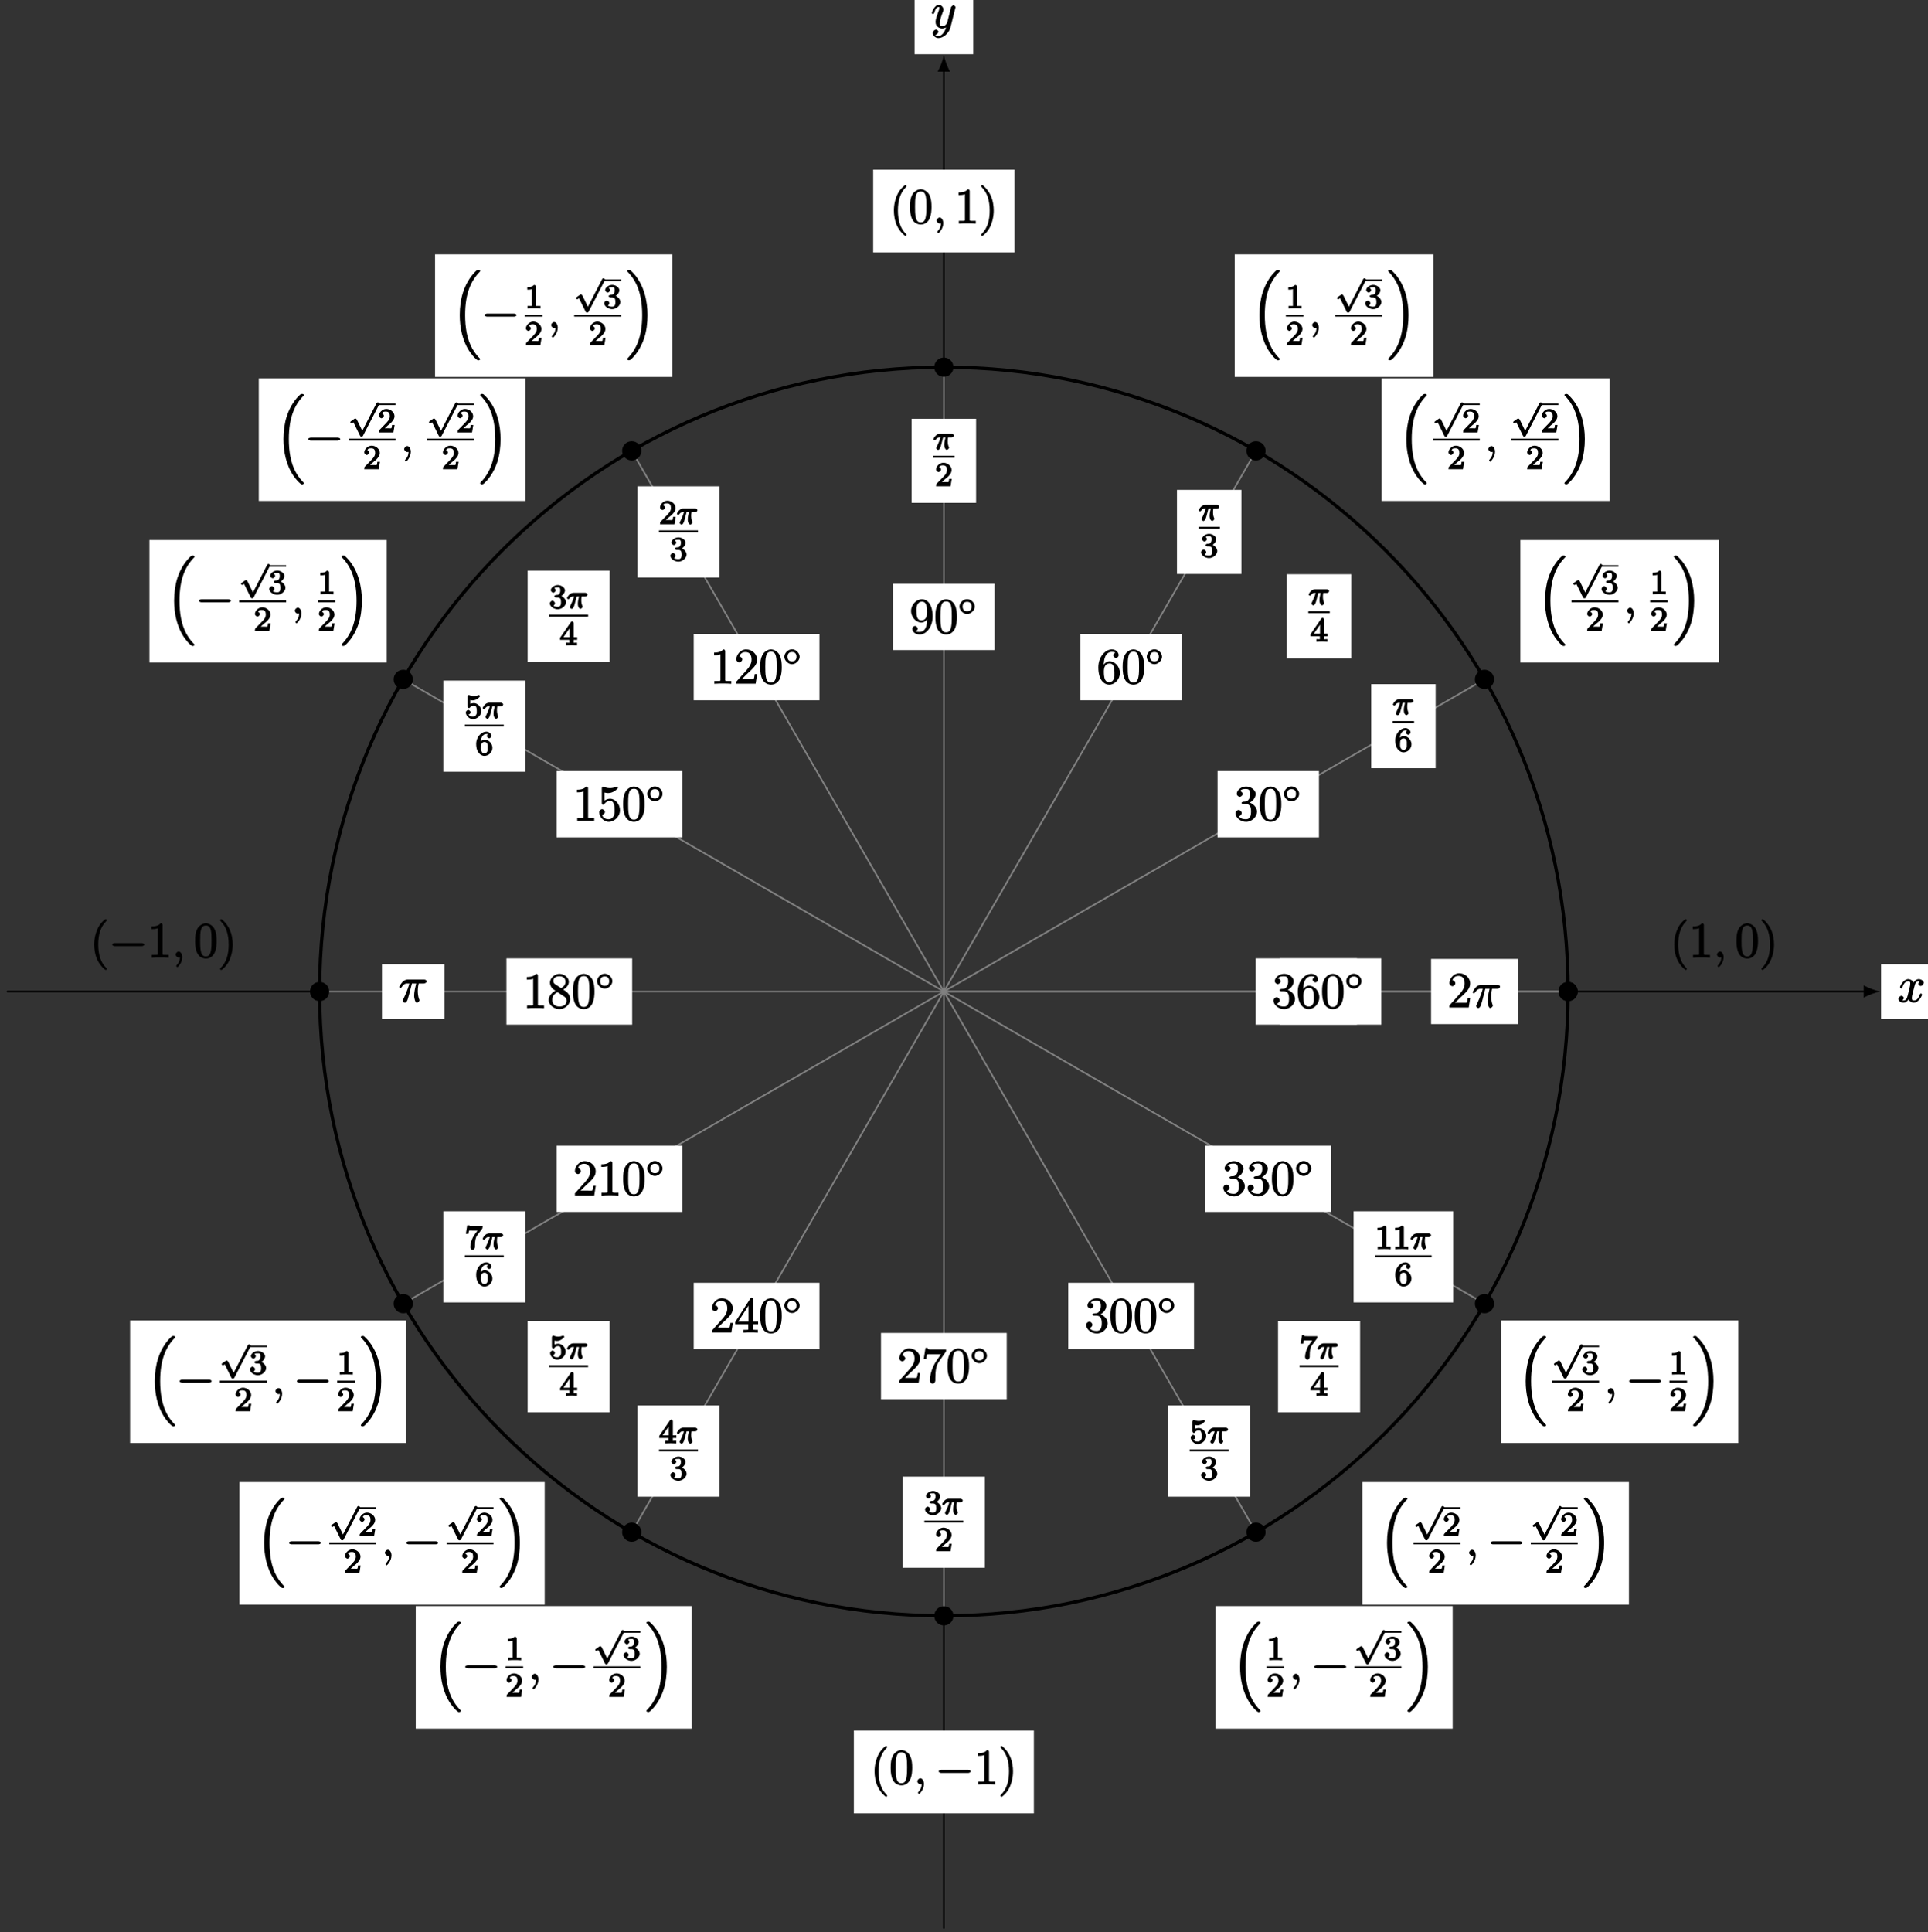 <?xml version="1.0" encoding="UTF-8"?>
<svg xmlns="http://www.w3.org/2000/svg" xmlns:xlink="http://www.w3.org/1999/xlink" width="464pt" height="465pt" viewBox="0 0 464 465" version="1.1">
<rect x="0" y="0" width="464" height="465" fill="#333333" stroke="none"/>
<defs>
<g>
<symbol overflow="visible" id="glyph0-0">
<path style="stroke:none;" d=""/>
</symbol>
<symbol overflow="visible" id="glyph0-1">
<path style="stroke:none;" d="M 5.672 -5.172 C 5.281 -5.109 4.969 -4.656 4.969 -4.438 C 4.969 -4.141 5.359 -3.906 5.531 -3.906 C 5.891 -3.906 6.297 -4.359 6.297 -4.688 C 6.297 -5.188 5.562 -5.562 5.062 -5.562 C 4.344 -5.562 3.766 -4.703 3.656 -4.469 L 3.984 -4.469 C 3.703 -5.359 2.812 -5.562 2.594 -5.562 C 1.375 -5.562 0.562 -3.844 0.562 -3.578 C 0.562 -3.531 0.781 -3.328 0.859 -3.328 C 0.953 -3.328 1.094 -3.438 1.156 -3.578 C 1.562 -4.922 2.219 -5.031 2.562 -5.031 C 3.094 -5.031 3.031 -4.672 3.031 -4.391 C 3.031 -4.125 2.969 -3.844 2.828 -3.281 L 2.422 -1.641 C 2.234 -0.922 2.062 -0.422 1.422 -0.422 C 1.359 -0.422 1.172 -0.375 0.922 -0.531 L 0.812 -0.281 C 1.25 -0.359 1.5 -0.859 1.5 -1 C 1.5 -1.25 1.156 -1.547 0.938 -1.547 C 0.641 -1.547 0.172 -1.141 0.172 -0.75 C 0.172 -0.25 0.891 0.125 1.406 0.125 C 1.984 0.125 2.5 -0.375 2.75 -0.859 L 2.469 -0.969 C 2.672 -0.266 3.438 0.125 3.875 0.125 C 5.094 0.125 5.891 -1.594 5.891 -1.859 C 5.891 -1.906 5.688 -2.109 5.625 -2.109 C 5.516 -2.109 5.328 -1.906 5.297 -1.812 C 4.969 -0.75 4.453 -0.422 3.906 -0.422 C 3.484 -0.422 3.422 -0.578 3.422 -1.062 C 3.422 -1.328 3.469 -1.516 3.656 -2.312 L 4.078 -3.938 C 4.25 -4.656 4.5 -5.031 5.062 -5.031 C 5.078 -5.031 5.297 -5.062 5.547 -4.906 Z M 5.672 -5.172 "/>
</symbol>
<symbol overflow="visible" id="glyph0-2">
<path style="stroke:none;" d="M 3.031 1.094 C 2.703 1.547 2.359 1.906 1.766 1.906 C 1.625 1.906 1.203 2.031 1.109 1.703 C 0.906 1.641 0.969 1.641 0.984 1.641 C 1.344 1.641 1.75 1.188 1.75 0.906 C 1.75 0.641 1.359 0.375 1.188 0.375 C 0.984 0.375 0.406 0.688 0.406 1.266 C 0.406 1.875 1.094 2.438 1.766 2.438 C 2.969 2.438 4.328 1.188 4.656 -0.125 L 5.828 -4.797 C 5.844 -4.859 5.875 -4.922 5.875 -5 C 5.875 -5.172 5.562 -5.453 5.391 -5.453 C 5.281 -5.453 4.859 -5.25 4.766 -4.891 L 3.891 -1.375 C 3.828 -1.156 3.875 -1.25 3.781 -1.109 C 3.531 -0.781 3.266 -0.422 2.688 -0.422 C 2.016 -0.422 2.109 -0.922 2.109 -1.25 C 2.109 -1.922 2.438 -2.844 2.766 -3.703 C 2.891 -4.047 2.969 -4.219 2.969 -4.453 C 2.969 -4.953 2.453 -5.562 1.859 -5.562 C 0.766 -5.562 0.156 -3.688 0.156 -3.578 C 0.156 -3.531 0.375 -3.328 0.453 -3.328 C 0.562 -3.328 0.734 -3.531 0.781 -3.688 C 1.062 -4.703 1.359 -5.031 1.828 -5.031 C 1.938 -5.031 1.969 -5.172 1.969 -4.781 C 1.969 -4.469 1.844 -4.125 1.656 -3.672 C 1.078 -2.109 1.078 -1.703 1.078 -1.422 C 1.078 -0.281 2.062 0.125 2.656 0.125 C 3 0.125 3.531 -0.031 3.844 -0.344 L 3.688 -0.516 C 3.516 0.141 3.438 0.5 3.031 1.094 Z M 3.031 1.094 "/>
</symbol>
<symbol overflow="visible" id="glyph0-3">
<path style="stroke:none;" d="M 3.094 -4.5 L 4.25 -4.5 C 3.953 -3.312 3.75 -2.438 3.75 -1.484 C 3.75 -1.312 3.922 0.125 4.406 0.125 C 4.656 0.125 5.031 -0.25 5.031 -0.453 C 5.031 -0.516 5.031 -0.531 4.953 -0.719 C 4.625 -1.547 4.625 -2.562 4.625 -2.656 C 4.625 -2.719 4.625 -3.578 4.844 -4.5 L 6.062 -4.5 C 6.219 -4.5 6.766 -4.656 6.766 -5.031 C 6.766 -5.297 6.391 -5.453 6.172 -5.453 L 2.234 -5.453 C 1.953 -5.453 1.438 -5.406 0.891 -4.812 C 0.578 -4.469 0.141 -3.734 0.141 -3.656 C 0.141 -3.578 0.375 -3.422 0.438 -3.422 C 0.531 -3.422 0.641 -3.484 0.703 -3.562 C 1.328 -4.547 1.844 -4.5 2.141 -4.5 L 2.609 -4.5 C 2.391 -3.75 2.094 -2.719 1.141 -0.719 C 1.062 -0.531 1.016 -0.406 1.016 -0.328 C 1.016 -0.078 1.406 0.125 1.5 0.125 C 1.859 0.125 2.109 -0.328 2.25 -0.844 C 2.438 -1.453 2.438 -1.469 2.562 -1.953 L 3.219 -4.5 Z M 3.094 -4.5 "/>
</symbol>
<symbol overflow="visible" id="glyph0-4">
<path style="stroke:none;" d="M 2.484 -0.094 C 2.484 -0.781 2.109 -1.453 1.609 -1.453 C 1.234 -1.453 0.875 -0.984 0.875 -0.734 C 0.875 -0.469 1.219 0 1.625 0 C 1.781 0 2.016 -0.078 2.125 -0.188 C 2.156 -0.219 2.062 -0.172 2.062 -0.172 C 2.094 -0.172 1.922 -0.156 1.922 -0.094 C 1.922 0.297 1.906 0.969 1.203 1.75 C 1.078 1.891 1.031 2.016 1.031 2.047 C 1.031 2.109 1.25 2.312 1.312 2.312 C 1.406 2.312 2.484 1.281 2.484 -0.094 Z M 2.484 -0.094 "/>
</symbol>
<symbol overflow="visible" id="glyph1-0">
<path style="stroke:none;" d=""/>
</symbol>
<symbol overflow="visible" id="glyph1-1">
<path style="stroke:none;" d="M 5.516 -3.969 C 5.516 -4.953 5.453 -5.922 5.016 -6.844 C 4.531 -7.828 3.516 -8.25 2.922 -8.25 C 2.234 -8.25 1.219 -7.75 0.781 -6.75 C 0.438 -6 0.328 -5.266 0.328 -3.969 C 0.328 -2.812 0.453 -1.828 0.891 -0.984 C 1.344 -0.078 2.297 0.25 2.922 0.25 C 3.953 0.25 4.656 -0.406 4.984 -1.062 C 5.484 -2.109 5.516 -3.281 5.516 -3.969 Z M 2.922 -0.281 C 2.531 -0.281 1.906 -0.344 1.688 -1.656 C 1.547 -2.359 1.547 -3.281 1.547 -4.109 C 1.547 -5.094 1.547 -5.969 1.75 -6.688 C 1.953 -7.484 2.406 -7.703 2.922 -7.703 C 3.375 -7.703 3.891 -7.578 4.125 -6.547 C 4.281 -5.875 4.281 -4.922 4.281 -4.109 C 4.281 -3.312 4.281 -2.406 4.141 -1.672 C 3.922 -0.359 3.328 -0.281 2.922 -0.281 Z M 2.922 -0.281 "/>
</symbol>
<symbol overflow="visible" id="glyph1-2">
<path style="stroke:none;" d="M 2.203 -4.594 C 2 -4.578 1.781 -4.406 1.781 -4.297 C 1.781 -4.188 2.016 -4.047 2.219 -4.047 L 2.766 -4.047 C 3.797 -4.047 4.078 -3.344 4.078 -2.203 C 4.078 -0.641 3.438 -0.375 2.844 -0.375 C 2.266 -0.375 1.453 -0.484 1.188 -1.094 C 1.328 -1.078 1.828 -1.438 1.828 -1.859 C 1.828 -2.219 1.422 -2.609 1.094 -2.609 C 0.797 -2.609 0.328 -2.281 0.328 -1.828 C 0.328 -0.766 1.547 0.25 2.875 0.25 C 4.297 0.25 5.516 -0.984 5.516 -2.188 C 5.516 -3.281 4.469 -4.297 3.328 -4.5 L 3.328 -4.203 C 4.359 -4.5 5.188 -5.516 5.188 -6.453 C 5.188 -7.406 4.047 -8.25 2.891 -8.25 C 1.703 -8.25 0.641 -7.359 0.641 -6.484 C 0.641 -6.016 1.188 -5.766 1.359 -5.766 C 1.609 -5.766 2.062 -6.094 2.062 -6.453 C 2.062 -6.844 1.609 -7.156 1.344 -7.156 C 1.281 -7.156 1.25 -7.156 1.531 -7.25 C 1.781 -7.703 2.797 -7.656 2.859 -7.656 C 3.25 -7.656 3.859 -7.625 3.859 -6.453 C 3.859 -6.234 3.875 -5.672 3.531 -5.156 C 3.172 -4.625 2.875 -4.641 2.562 -4.625 Z M 2.203 -4.594 "/>
</symbol>
<symbol overflow="visible" id="glyph1-3">
<path style="stroke:none;" d="M 1.625 -4.297 C 1.625 -7.328 2.938 -7.656 3.578 -7.656 C 4.016 -7.656 4.328 -7.562 4.391 -7.469 C 4.531 -7.469 3.906 -7.312 3.906 -6.828 C 3.906 -6.562 4.25 -6.188 4.562 -6.188 C 4.859 -6.188 5.219 -6.516 5.219 -6.859 C 5.219 -7.484 4.609 -8.25 3.578 -8.25 C 2.062 -8.25 0.328 -6.547 0.328 -3.922 C 0.328 -0.641 1.922 0.25 2.938 0.25 C 4.25 0.25 5.516 -1.031 5.516 -2.578 C 5.516 -4.172 4.25 -5.391 3.047 -5.391 C 1.984 -5.391 1.422 -4.312 1.297 -3.984 L 1.625 -3.984 Z M 2.938 -0.375 C 2.188 -0.375 1.984 -0.891 1.875 -1.141 C 1.766 -1.453 1.656 -2.031 1.656 -2.875 C 1.656 -3.812 1.922 -4.859 3 -4.859 C 3.656 -4.859 3.844 -4.547 4.016 -4.141 C 4.203 -3.703 4.203 -3.109 4.203 -2.594 C 4.203 -1.984 4.25 -1.547 4.031 -1.094 C 3.734 -0.531 3.422 -0.375 2.938 -0.375 Z M 2.938 -0.375 "/>
</symbol>
<symbol overflow="visible" id="glyph1-4">
<path style="stroke:none;" d="M 4.203 -3.625 C 4.203 -0.797 3.125 -0.375 2.406 -0.375 C 2.109 -0.375 1.594 -0.359 1.469 -0.531 L 1.25 -0.531 C 1.344 -0.5 1.922 -0.719 1.922 -1.156 C 1.922 -1.422 1.594 -1.812 1.281 -1.812 C 0.969 -1.812 0.609 -1.453 0.609 -1.141 C 0.609 -0.391 1.375 0.25 2.422 0.25 C 3.906 0.25 5.516 -1.484 5.516 -4.078 C 5.516 -7.297 4.016 -8.25 2.969 -8.25 C 1.656 -8.25 0.328 -7 0.328 -5.422 C 0.328 -3.844 1.609 -2.625 2.797 -2.625 C 3.688 -2.625 4.297 -3.406 4.531 -4.016 L 4.203 -4.016 Z M 2.844 -3.156 C 2.094 -3.156 1.922 -3.609 1.812 -3.844 C 1.625 -4.297 1.625 -4.859 1.625 -5.406 C 1.625 -6.078 1.578 -6.531 1.891 -7.031 C 2.109 -7.344 2.312 -7.656 2.969 -7.656 C 3.641 -7.656 3.828 -7.203 3.938 -6.938 C 4.188 -6.344 4.188 -5.328 4.188 -5.156 C 4.188 -4.141 3.891 -3.156 2.844 -3.156 Z M 2.844 -3.156 "/>
</symbol>
<symbol overflow="visible" id="glyph1-5">
<path style="stroke:none;" d="M 3.594 -7.812 C 3.594 -8.078 3.438 -8.25 3.125 -8.25 C 2.797 -7.875 2.312 -7.484 0.922 -7.484 L 0.922 -6.844 C 1.359 -6.844 1.953 -6.844 2.453 -7.062 L 2.453 -1.062 C 2.453 -0.641 2.578 -0.641 1.531 -0.641 L 0.984 -0.641 L 0.984 0.031 C 1.484 -0.031 2.641 -0.031 3.031 -0.031 C 3.438 -0.031 4.578 -0.031 5.062 0.031 L 5.062 -0.641 L 4.531 -0.641 C 3.484 -0.641 3.594 -0.641 3.594 -1.062 Z M 3.594 -7.812 "/>
</symbol>
<symbol overflow="visible" id="glyph1-6">
<path style="stroke:none;" d="M 5.266 -2.312 L 4.859 -2.312 C 4.797 -1.953 4.75 -1.406 4.625 -1.203 C 4.547 -1.094 3.984 -1.141 3.625 -1.141 L 1.406 -1.141 L 1.516 -0.891 C 1.844 -1.156 2.562 -1.922 2.875 -2.219 C 4.703 -3.891 5.422 -4.609 5.422 -5.797 C 5.422 -7.172 4.172 -8.25 2.781 -8.25 C 1.406 -8.25 0.422 -6.906 0.422 -5.875 C 0.422 -5.266 1.109 -5.125 1.141 -5.125 C 1.406 -5.125 1.859 -5.453 1.859 -5.828 C 1.859 -6.172 1.484 -6.547 1.141 -6.547 C 1.047 -6.547 1.016 -6.547 1.203 -6.609 C 1.359 -7.203 1.859 -7.609 2.625 -7.609 C 3.641 -7.609 4.094 -6.891 4.094 -5.797 C 4.094 -4.781 3.562 -4 2.875 -3.234 L 0.422 -0.484 L 0.422 0 L 5.078 0 L 5.438 -2.312 Z M 5.266 -2.312 "/>
</symbol>
<symbol overflow="visible" id="glyph1-7">
<path style="stroke:none;" d="M 1.531 -6.844 C 2.047 -6.688 2.469 -6.672 2.594 -6.672 C 3.938 -6.672 4.953 -7.812 4.953 -7.969 C 4.953 -8.016 4.781 -8.234 4.703 -8.234 C 4.688 -8.234 4.656 -8.234 4.547 -8.188 C 3.891 -7.906 3.312 -7.859 3 -7.859 C 2.219 -7.859 1.656 -8.109 1.422 -8.203 C 1.344 -8.234 1.312 -8.234 1.297 -8.234 C 1.203 -8.234 1.047 -8.016 1.047 -7.812 L 1.047 -4.266 C 1.047 -4.047 1.203 -3.844 1.344 -3.844 C 1.406 -3.844 1.531 -3.891 1.656 -4.031 C 1.984 -4.516 2.438 -4.766 3.031 -4.766 C 3.672 -4.766 3.812 -4.328 3.906 -4.125 C 4.109 -3.656 4.125 -3.078 4.125 -2.625 C 4.125 -2.156 4.172 -1.594 3.844 -1.047 C 3.578 -0.625 3.234 -0.375 2.703 -0.375 C 1.906 -0.375 1.297 -0.75 1.141 -1.391 C 0.984 -1.453 1.047 -1.453 1.109 -1.453 C 1.312 -1.453 1.797 -1.703 1.797 -2.109 C 1.797 -2.453 1.406 -2.797 1.109 -2.797 C 0.891 -2.797 0.422 -2.531 0.422 -2.062 C 0.422 -1.047 1.406 0.25 2.719 0.25 C 4.078 0.25 5.422 -1.031 5.422 -2.547 C 5.422 -3.969 4.297 -5.312 3.047 -5.312 C 2.359 -5.312 1.719 -4.953 1.406 -4.625 L 1.688 -4.516 L 1.688 -6.797 Z M 1.531 -6.844 "/>
</symbol>
<symbol overflow="visible" id="glyph1-8">
<path style="stroke:none;" d="M 3.672 -4.344 C 4.266 -4.672 5.188 -5.328 5.188 -6.328 C 5.188 -7.375 4.031 -8.25 2.922 -8.25 C 1.75 -8.25 0.641 -7.219 0.641 -6.125 C 0.641 -5.719 0.812 -5.219 1.141 -4.812 C 1.281 -4.656 1.297 -4.641 1.953 -4.172 C 1.094 -3.781 0.328 -2.828 0.328 -1.953 C 0.328 -0.688 1.703 0.25 2.922 0.25 C 4.25 0.25 5.516 -0.875 5.516 -2.125 C 5.516 -3.344 4.609 -4 3.844 -4.453 Z M 2.047 -5.641 C 1.891 -5.75 1.453 -5.953 1.453 -6.531 C 1.453 -7.312 2.109 -7.656 2.922 -7.656 C 3.781 -7.656 4.375 -7.188 4.375 -6.328 C 4.375 -5.594 3.891 -5.109 3.328 -4.812 Z M 2.375 -3.891 L 3.828 -2.938 C 4.141 -2.734 4.641 -2.469 4.641 -1.75 C 4.641 -0.844 3.891 -0.375 2.922 -0.375 C 1.906 -0.375 1.188 -0.953 1.188 -1.953 C 1.188 -2.875 1.719 -3.484 2.469 -3.828 Z M 2.375 -3.891 "/>
</symbol>
<symbol overflow="visible" id="glyph1-9">
<path style="stroke:none;" d="M 4.469 -7.922 C 4.469 -8.156 4.312 -8.359 4.141 -8.359 C 4.047 -8.359 3.891 -8.312 3.797 -8.172 L 0.156 -2.516 L 0.156 -2 L 3.297 -2 L 3.297 -1.047 C 3.297 -0.609 3.438 -0.641 2.562 -0.641 L 2.156 -0.641 L 2.156 0.031 C 2.609 -0.031 3.547 -0.031 3.891 -0.031 C 4.219 -0.031 5.172 -0.031 5.609 0.031 L 5.609 -0.641 L 5.219 -0.641 C 4.344 -0.641 4.469 -0.609 4.469 -1.047 L 4.469 -2 L 5.672 -2 L 5.672 -2.641 L 4.469 -2.641 Z M 3.359 -7 L 3.359 -2.641 L 0.891 -2.641 L 3.641 -6.891 Z M 3.359 -7 "/>
</symbol>
<symbol overflow="visible" id="glyph1-10">
<path style="stroke:none;" d="M 5.828 -7.562 L 5.828 -8 L 2.797 -8 C 1.344 -8 1.484 -8 1.406 -8.375 L 0.875 -8.375 L 0.453 -5.688 L 1.047 -5.688 C 1.094 -6.047 1.156 -6.688 1.312 -6.812 C 1.406 -6.891 2.203 -6.844 2.359 -6.844 L 4.609 -6.844 L 3.516 -5.281 C 3.188 -4.812 1.938 -2.75 1.938 -0.5 C 1.938 -0.375 2.109 0.25 2.594 0.25 C 3.094 0.25 3.25 -0.359 3.25 -0.516 L 3.25 -1.109 C 3.25 -2.891 3.484 -4.172 4.047 -4.969 L 5.828 -7.531 Z M 5.828 -7.562 "/>
</symbol>
<symbol overflow="visible" id="glyph1-11">
<path style="stroke:none;" d="M 4.047 2.766 C 4.047 2.719 4 2.594 3.797 2.391 C 2.594 1.188 1.969 -0.688 1.969 -3.125 C 1.969 -5.438 2.484 -7.328 3.875 -8.734 C 4 -8.844 4.047 -8.984 4.047 -9.016 C 4.047 -9.078 3.828 -9.266 3.781 -9.266 C 3.625 -9.266 2.516 -8.359 1.938 -7.188 C 1.328 -5.969 1 -4.594 1 -3.125 C 1 -2.062 1.172 -0.641 1.797 0.641 C 2.5 2.078 3.641 3 3.781 3 C 3.828 3 4.047 2.828 4.047 2.766 Z M 4.047 2.766 "/>
</symbol>
<symbol overflow="visible" id="glyph1-12">
<path style="stroke:none;" d="M 3.531 -3.125 C 3.531 -4.031 3.406 -5.516 2.734 -6.891 C 2.031 -8.328 0.891 -9.266 0.766 -9.266 C 0.719 -9.266 0.484 -9.078 0.484 -9.016 C 0.484 -8.984 0.531 -8.844 0.734 -8.641 C 1.938 -7.438 2.562 -5.562 2.562 -3.125 C 2.562 -0.812 2.047 1.078 0.656 2.484 C 0.531 2.594 0.484 2.719 0.484 2.766 C 0.484 2.828 0.719 3 0.766 3 C 0.922 3 2.016 2.109 2.594 0.938 C 3.203 -0.281 3.531 -1.688 3.531 -3.125 Z M 3.531 -3.125 "/>
</symbol>
<symbol overflow="visible" id="glyph2-0">
<path style="stroke:none;" d=""/>
</symbol>
<symbol overflow="visible" id="glyph2-1">
<path style="stroke:none;" d="M 3.953 -2.141 C 3.953 -3.062 3.016 -3.938 2.109 -3.938 C 1.203 -3.938 0.266 -3.062 0.266 -2.141 C 0.266 -1.234 1.203 -0.344 2.109 -0.344 C 3.016 -0.344 3.953 -1.234 3.953 -2.141 Z M 2.109 -1.016 C 1.406 -1.016 1.031 -1.422 1.031 -2.141 C 1.031 -2.859 1.406 -3.281 2.109 -3.281 C 2.828 -3.281 3.188 -2.859 3.188 -2.141 C 3.188 -1.422 2.828 -1.016 2.109 -1.016 Z M 2.109 -1.016 "/>
</symbol>
<symbol overflow="visible" id="glyph2-2">
<path style="stroke:none;" d="M 3.484 6.578 L 1.969 3.484 C 1.938 3.406 1.703 3.219 1.641 3.219 C 1.609 3.219 1.453 3.266 1.375 3.328 L 0.562 3.891 C 0.453 3.953 0.391 4.109 0.391 4.125 C 0.391 4.172 0.625 4.391 0.703 4.391 C 0.734 4.391 0.891 4.344 0.984 4.266 C 1.078 4.203 1.25 4.094 1.156 4.141 L 2.719 7.312 L 2.766 7.422 C 2.844 7.562 3.016 7.609 3.094 7.609 C 3.234 7.609 3.391 7.531 3.453 7.406 L 7.312 -0.062 C 7.375 -0.172 7.438 -0.297 7.438 -0.328 C 7.438 -0.438 7.156 -0.672 7.047 -0.672 C 6.953 -0.672 6.766 -0.562 6.719 -0.453 L 3.297 6.188 Z M 3.484 6.578 "/>
</symbol>
<symbol overflow="visible" id="glyph3-0">
<path style="stroke:none;" d=""/>
</symbol>
<symbol overflow="visible" id="glyph3-1">
<path style="stroke:none;" d="M 2.266 -2.906 L 2.953 -2.906 C 2.828 -2.359 2.672 -1.781 2.672 -1.188 C 2.672 -1.125 2.672 -0.781 2.766 -0.5 C 2.875 -0.172 3.141 0.078 3.281 0.078 C 3.453 0.078 3.828 -0.25 3.828 -0.453 C 3.828 -0.5 3.812 -0.516 3.781 -0.594 C 3.625 -0.953 3.5 -1.344 3.5 -1.984 C 3.5 -2.172 3.5 -2.516 3.578 -2.906 L 4.406 -2.906 C 4.531 -2.906 4.734 -2.969 4.828 -3.031 C 4.922 -3.109 5 -3.344 5 -3.391 C 5 -3.625 4.609 -3.797 4.484 -3.797 L 1.609 -3.797 C 1.438 -3.797 1 -3.75 0.609 -3.359 C 0.312 -3.078 0.047 -2.578 0.047 -2.531 C 0.047 -2.453 0.281 -2.25 0.344 -2.25 C 0.438 -2.25 0.578 -2.328 0.625 -2.391 C 1.016 -2.969 1.359 -2.906 1.531 -2.906 L 1.766 -2.906 C 1.578 -2.25 1.219 -1.406 1 -0.984 C 0.812 -0.578 0.719 -0.422 0.719 -0.344 C 0.719 -0.188 1.047 0.078 1.172 0.078 C 1.484 0.078 1.75 -0.406 1.906 -1.062 L 2.391 -2.906 Z M 2.266 -2.906 "/>
</symbol>
<symbol overflow="visible" id="glyph4-0">
<path style="stroke:none;" d=""/>
</symbol>
<symbol overflow="visible" id="glyph4-1">
<path style="stroke:none;" d="M 1.281 -2.828 C 1.281 -3.484 1.281 -3.938 1.562 -4.422 C 1.812 -4.828 2.094 -5.094 2.594 -5.094 C 2.75 -5.094 2.984 -5.125 2.969 -5.141 C 2.938 -5.141 2.719 -4.688 2.719 -4.594 C 2.719 -4.359 3.094 -4.047 3.281 -4.047 C 3.422 -4.047 3.844 -4.312 3.844 -4.609 C 3.844 -5.094 3.297 -5.672 2.578 -5.672 C 1.469 -5.672 0.156 -4.438 0.156 -2.703 C 0.156 -0.547 1.359 0.172 2.125 0.172 C 2.516 0.172 3.047 0.016 3.406 -0.328 C 3.734 -0.641 4.062 -1.109 4.062 -1.797 C 4.062 -2.844 3.078 -3.766 2.203 -3.766 C 1.625 -3.766 1.094 -3.219 0.906 -2.828 Z M 2.125 -0.438 C 1.703 -0.438 1.562 -0.672 1.453 -0.906 C 1.266 -1.266 1.312 -1.672 1.312 -1.969 C 1.312 -2.766 1.547 -3.172 2.172 -3.172 C 2.562 -3.172 2.672 -3.016 2.828 -2.734 C 2.984 -2.453 2.938 -2.219 2.938 -1.812 C 2.938 -1.406 2.984 -1.172 2.828 -0.891 C 2.625 -0.531 2.484 -0.438 2.125 -0.438 Z M 2.125 -0.438 "/>
</symbol>
<symbol overflow="visible" id="glyph4-2">
<path style="stroke:none;" d="M 3.328 -5.344 C 3.328 -5.5 3.141 -5.75 2.969 -5.75 C 2.875 -5.75 2.719 -5.688 2.641 -5.562 L 0.047 -1.797 L 0.047 -1.312 L 2.297 -1.312 L 2.297 -0.828 C 2.297 -0.531 2.469 -0.625 1.844 -0.625 L 1.469 -0.625 L 1.469 0.016 C 2.344 -0.031 2.359 -0.031 2.812 -0.031 C 3.266 -0.031 3.281 -0.031 4.141 0.016 L 4.141 -0.625 L 3.781 -0.625 C 3.156 -0.625 3.328 -0.531 3.328 -0.828 L 3.328 -1.312 L 4.172 -1.312 L 4.172 -1.938 L 3.328 -1.938 Z M 2.344 -4.688 L 2.344 -1.938 L 0.859 -1.938 L 2.672 -4.562 Z M 2.344 -4.688 "/>
</symbol>
<symbol overflow="visible" id="glyph4-3">
<path style="stroke:none;" d="M 2.016 -2.656 C 2.641 -2.656 2.859 -2.375 2.859 -1.547 C 2.859 -0.547 2.484 -0.438 2.062 -0.438 C 1.625 -0.438 1.141 -0.547 1.078 -0.656 C 1.031 -0.656 1.406 -1.016 1.406 -1.281 C 1.406 -1.531 1.047 -1.906 0.781 -1.906 C 0.578 -1.906 0.156 -1.578 0.156 -1.266 C 0.156 -0.516 1.156 0.172 2.078 0.172 C 3.125 0.172 4.062 -0.75 4.062 -1.547 C 4.062 -2.203 3.344 -3 2.531 -3.172 L 2.531 -2.812 C 3.156 -3.031 3.812 -3.75 3.812 -4.391 C 3.812 -5.031 2.922 -5.672 2.094 -5.672 C 1.234 -5.672 0.391 -5.016 0.391 -4.422 C 0.391 -4.125 0.781 -3.812 1 -3.812 C 1.25 -3.812 1.578 -4.172 1.578 -4.406 C 1.578 -4.688 1.141 -4.984 1.328 -4.984 C 1.438 -5.125 1.922 -5.094 2.062 -5.094 C 2.266 -5.094 2.688 -5.219 2.688 -4.391 C 2.688 -3.828 2.516 -3.625 2.406 -3.5 C 2.156 -3.25 2.109 -3.297 1.625 -3.266 C 1.469 -3.25 1.219 -3.062 1.219 -2.953 C 1.219 -2.844 1.484 -2.656 1.625 -2.656 Z M 2.016 -2.656 "/>
</symbol>
<symbol overflow="visible" id="glyph4-4">
<path style="stroke:none;" d="M 2.375 -1.688 C 2.5 -1.797 2.844 -2.062 2.969 -2.172 C 3.453 -2.625 3.984 -3.203 3.984 -3.922 C 3.984 -4.875 3 -5.672 2.016 -5.672 C 1.047 -5.672 0.234 -4.75 0.234 -4.047 C 0.234 -3.656 0.734 -3.422 0.844 -3.422 C 1.016 -3.422 1.438 -3.719 1.438 -4.031 C 1.438 -4.438 0.859 -4.625 1.016 -4.625 C 1.172 -5.016 1.531 -5.031 1.922 -5.031 C 2.656 -5.031 2.859 -4.594 2.859 -3.922 C 2.859 -3.094 2.328 -2.609 1.391 -1.656 L 0.375 -0.609 C 0.281 -0.531 0.234 -0.375 0.234 0 L 3.719 0 L 4.016 -1.797 L 3.391 -1.797 C 3.344 -1.453 3.328 -1.172 3.234 -1.031 C 3.188 -0.969 2.719 -1.016 2.594 -1.016 L 1.172 -1.016 L 1.297 -0.703 Z M 2.375 -1.688 "/>
</symbol>
<symbol overflow="visible" id="glyph4-5">
<path style="stroke:none;" d="M 1.109 -4.484 C 1.219 -4.453 1.531 -4.359 1.875 -4.359 C 2.875 -4.359 3.656 -5.25 3.656 -5.375 C 3.656 -5.453 3.422 -5.672 3.375 -5.672 C 3.359 -5.672 3.219 -5.609 3.172 -5.594 C 2.969 -5.5 2.594 -5.406 2.172 -5.406 C 1.703 -5.406 1.312 -5.531 1.125 -5.609 C 1.109 -5.609 0.969 -5.672 0.953 -5.672 C 0.859 -5.672 0.656 -5.391 0.656 -5.25 L 0.656 -2.922 C 0.656 -2.766 0.859 -2.5 0.984 -2.5 C 1.047 -2.5 1.188 -2.578 1.234 -2.641 C 1.328 -2.766 1.5 -3.109 2.188 -3.109 C 2.625 -3.109 2.656 -2.938 2.719 -2.781 C 2.859 -2.5 2.875 -2.125 2.875 -1.812 C 2.875 -1.516 2.922 -1.219 2.703 -0.875 C 2.547 -0.625 2.359 -0.438 1.938 -0.438 C 1.422 -0.438 1.094 -0.578 1.016 -0.828 C 0.75 -0.906 0.812 -0.906 0.812 -0.906 C 1.031 -0.906 1.391 -1.234 1.391 -1.484 C 1.391 -1.781 0.984 -2.062 0.828 -2.062 C 0.672 -2.062 0.234 -1.797 0.234 -1.453 C 0.234 -0.734 1.047 0.172 1.953 0.172 C 2.953 0.172 3.984 -0.781 3.984 -1.781 C 3.984 -2.703 3.125 -3.703 2.188 -3.703 C 1.797 -3.703 1.281 -3.516 1.297 -3.531 L 1.297 -4.422 Z M 1.109 -4.484 "/>
</symbol>
<symbol overflow="visible" id="glyph4-6">
<path style="stroke:none;" d="M 4.156 -4.906 C 4.234 -5 4.281 -5.141 4.281 -5.5 L 2.078 -5.5 C 1.875 -5.5 1.641 -5.5 1.438 -5.516 C 1.016 -5.547 1.188 -5.438 1.125 -5.75 L 0.578 -5.75 L 0.25 -3.703 L 0.875 -3.703 C 0.922 -4.016 0.953 -4.438 1.078 -4.5 C 1.016 -4.484 1.625 -4.484 1.734 -4.484 L 3.047 -4.484 L 2.469 -3.688 C 1.562 -2.484 1.312 -1.094 1.312 -0.469 C 1.312 -0.375 1.5 0.172 1.875 0.172 C 2.25 0.172 2.438 -0.375 2.438 -0.469 L 2.438 -0.859 C 2.438 -2 2.578 -2.812 2.969 -3.328 Z M 4.156 -4.906 "/>
</symbol>
<symbol overflow="visible" id="glyph4-7">
<path style="stroke:none;" d="M 2.688 -5.266 C 2.688 -5.469 2.484 -5.672 2.188 -5.672 C 1.812 -5.297 1.516 -5.156 0.578 -5.156 L 0.578 -4.531 C 0.984 -4.531 1.406 -4.531 1.688 -4.656 L 1.688 -0.844 C 1.688 -0.547 1.844 -0.625 1.094 -0.625 L 0.625 -0.625 L 0.625 0.016 C 1.141 -0.031 1.828 -0.031 2.188 -0.031 C 2.547 -0.031 3.234 -0.031 3.75 0.016 L 3.75 -0.625 L 3.281 -0.625 C 2.531 -0.625 2.688 -0.547 2.688 -0.844 Z M 2.688 -5.266 "/>
</symbol>
<symbol overflow="visible" id="glyph5-0">
<path style="stroke:none;" d=""/>
</symbol>
<symbol overflow="visible" id="glyph5-1">
<path style="stroke:none;" d="M 6.016 20.859 C 6.031 20.875 6.281 21.031 6.297 21.031 L 6.562 21.031 C 6.594 21.031 6.891 20.875 6.891 20.781 C 6.891 20.734 6.797 20.609 6.781 20.578 C 6.344 20.141 5.703 19.484 4.953 18.172 C 3.672 15.875 3.25 13.016 3.25 10.141 C 3.25 4.844 4.703 1.812 6.797 -0.297 C 6.828 -0.328 6.891 -0.469 6.891 -0.484 C 6.891 -0.609 6.609 -0.734 6.469 -0.734 C 6.312 -0.734 6.141 -0.703 6.031 -0.609 C 4.906 0.375 3.578 2.125 2.75 4.656 C 2.234 6.234 1.953 8.156 1.953 10.141 C 1.953 12.969 2.516 16.266 4.406 19.047 C 4.719 19.5 5.109 19.906 5.109 19.938 C 5.281 20.156 5.453 20.344 5.547 20.422 Z M 6.016 20.859 "/>
</symbol>
<symbol overflow="visible" id="glyph5-2">
<path style="stroke:none;" d="M 5.156 10.141 C 5.156 6.703 4.297 2.969 1.953 0.281 C 1.781 0.078 1.344 -0.375 1.047 -0.641 C 0.969 -0.703 0.812 -0.734 0.656 -0.734 C 0.531 -0.734 0.234 -0.609 0.234 -0.484 C 0.234 -0.438 0.328 -0.297 0.359 -0.281 C 0.766 0.141 1.406 0.797 2.156 2.109 C 3.438 4.406 3.875 7.266 3.875 10.141 C 3.875 15.328 2.484 18.391 0.328 20.578 C 0.312 20.609 0.234 20.734 0.234 20.781 C 0.234 20.891 0.531 21.031 0.656 21.031 C 0.812 21.031 0.969 20.984 1.078 20.891 C 2.219 19.906 3.547 18.156 4.375 15.641 C 4.906 14 5.156 12.062 5.156 10.141 Z M 5.156 10.141 "/>
</symbol>
<symbol overflow="visible" id="glyph6-0">
<path style="stroke:none;" d=""/>
</symbol>
<symbol overflow="visible" id="glyph6-1">
<path style="stroke:none;" d="M 7.875 -2.75 C 8.078 -2.75 8.484 -2.875 8.484 -3.125 C 8.484 -3.359 8.078 -3.484 7.875 -3.484 L 1.406 -3.484 C 1.203 -3.484 0.781 -3.359 0.781 -3.125 C 0.781 -2.875 1.203 -2.75 1.406 -2.75 Z M 7.875 -2.75 "/>
</symbol>
</g>
</defs>
<g id="surface1">
<path style="fill:none;stroke-width:0.399;stroke-linecap:round;stroke-linejoin:miter;stroke:rgb(0%,0%,0%);stroke-opacity:1;stroke-miterlimit:10;" d="M -225.358 0 L 221.77 0 " transform="matrix(1,0,0,-1,227.153,238.602)"/>
<path style=" stroke:none;fill-rule:nonzero;fill:rgb(0%,0%,0%);fill-opacity:1;" d="M 452.516 238.602 C 451.453 238.402 449.727 237.805 448.531 237.105 L 448.531 240.098 C 449.727 239.398 451.453 238.801 452.516 238.602 "/>
<path style=" stroke:none;fill-rule:nonzero;fill:rgb(100%,100%,100%);fill-opacity:1;" d="M 452.715 245.16 L 467.34 245.16 L 467.34 232.043 L 452.715 232.043 Z M 452.715 245.16 "/>
<g style="fill:rgb(0%,0%,0%);fill-opacity:1;">
  <use xlink:href="#glyph0-1" x="456.701" y="241.176"/>
</g>
<path style="fill:none;stroke-width:0.399;stroke-linecap:round;stroke-linejoin:miter;stroke:rgb(0%,0%,0%);stroke-opacity:1;stroke-miterlimit:10;" d="M -0.001 -225.356 L -0.001 221.771 " transform="matrix(1,0,0,-1,227.153,238.602)"/>
<path style=" stroke:none;fill-rule:nonzero;fill:rgb(0%,0%,0%);fill-opacity:1;" d="M 227.152 13.238 C 226.953 14.301 226.355 16.027 225.66 17.223 L 228.648 17.223 C 227.949 16.027 227.352 14.301 227.152 13.238 "/>
<path style=" stroke:none;fill-rule:nonzero;fill:rgb(100%,100%,100%);fill-opacity:1;" d="M 220.102 13.039 L 234.207 13.039 L 234.207 -2.402 L 220.102 -2.402 Z M 220.102 13.039 "/>
<g style="fill:rgb(0%,0%,0%);fill-opacity:1;">
  <use xlink:href="#glyph0-2" x="224.085" y="6.729"/>
</g>
<path style="fill:none;stroke-width:0.797;stroke-linecap:round;stroke-linejoin:miter;stroke:rgb(0%,0%,0%);stroke-opacity:1;stroke-miterlimit:10;" d="M 150.237 0 C 150.237 82.974 82.977 150.238 -0.001 150.238 C -82.975 150.238 -150.239 82.974 -150.239 0 C -150.239 -82.974 -82.975 -150.237 -0.001 -150.237 C 82.977 -150.237 150.237 -82.974 150.237 0 Z M 150.237 0 " transform="matrix(1,0,0,-1,227.153,238.602)"/>
<path style="fill:none;stroke-width:0.399;stroke-linecap:round;stroke-linejoin:miter;stroke:rgb(50%,50%,50%);stroke-opacity:1;stroke-miterlimit:10;" d="M -0.001 0 L 150.237 0 " transform="matrix(1,0,0,-1,227.153,238.602)"/>
<path style="fill-rule:nonzero;fill:rgb(0%,0%,0%);fill-opacity:1;stroke-width:0.399;stroke-linecap:round;stroke-linejoin:miter;stroke:rgb(0%,0%,0%);stroke-opacity:1;stroke-miterlimit:10;" d="M 152.35 0 C 152.35 1.168 151.405 2.113 150.237 2.113 C 149.073 2.113 148.127 1.168 148.127 0 C 148.127 -1.168 149.073 -2.113 150.237 -2.113 C 151.405 -2.113 152.35 -1.168 152.35 0 Z M 152.35 0 " transform="matrix(1,0,0,-1,227.153,238.602)"/>
<path style=" stroke:none;fill-rule:nonzero;fill:rgb(100%,100%,100%);fill-opacity:1;" d="M 308.023 246.574 L 326.578 246.574 L 326.578 230.629 L 308.023 230.629 Z M 308.023 246.574 "/>
<g style="fill:rgb(0%,0%,0%);fill-opacity:1;">
  <use xlink:href="#glyph1-1" x="312.007" y="242.591"/>
</g>
<g style="fill:rgb(0%,0%,0%);fill-opacity:1;">
  <use xlink:href="#glyph2-1" x="317.86" y="238.253"/>
</g>
<path style="fill:none;stroke-width:0.399;stroke-linecap:round;stroke-linejoin:miter;stroke:rgb(50%,50%,50%);stroke-opacity:1;stroke-miterlimit:10;" d="M -0.001 0 L 130.112 75.119 " transform="matrix(1,0,0,-1,227.153,238.602)"/>
<path style="fill-rule:nonzero;fill:rgb(0%,0%,0%);fill-opacity:1;stroke-width:0.399;stroke-linecap:round;stroke-linejoin:miter;stroke:rgb(0%,0%,0%);stroke-opacity:1;stroke-miterlimit:10;" d="M 132.222 75.119 C 132.222 76.287 131.276 77.232 130.112 77.232 C 128.944 77.232 127.999 76.287 127.999 75.119 C 127.999 73.951 128.944 73.006 130.112 73.006 C 131.276 73.006 132.222 73.951 132.222 75.119 Z M 132.222 75.119 " transform="matrix(1,0,0,-1,227.153,238.602)"/>
<path style=" stroke:none;fill-rule:nonzero;fill:rgb(100%,100%,100%);fill-opacity:1;" d="M 293.02 201.504 L 317.426 201.504 L 317.426 185.555 L 293.02 185.555 Z M 293.02 201.504 "/>
<g style="fill:rgb(0%,0%,0%);fill-opacity:1;">
  <use xlink:href="#glyph1-2" x="297.003" y="197.518"/>
  <use xlink:href="#glyph1-1" x="302.85" y="197.518"/>
</g>
<g style="fill:rgb(0%,0%,0%);fill-opacity:1;">
  <use xlink:href="#glyph2-1" x="308.71" y="193.179"/>
</g>
<path style="fill:none;stroke-width:0.399;stroke-linecap:round;stroke-linejoin:miter;stroke:rgb(50%,50%,50%);stroke-opacity:1;stroke-miterlimit:10;" d="M -0.001 0 L 75.118 130.11 " transform="matrix(1,0,0,-1,227.153,238.602)"/>
<path style="fill-rule:nonzero;fill:rgb(0%,0%,0%);fill-opacity:1;stroke-width:0.399;stroke-linecap:round;stroke-linejoin:miter;stroke:rgb(0%,0%,0%);stroke-opacity:1;stroke-miterlimit:10;" d="M 77.231 130.11 C 77.231 131.278 76.286 132.223 75.118 132.223 C 73.954 132.223 73.009 131.278 73.009 130.11 C 73.009 128.946 73.954 127.996 75.118 127.996 C 76.286 127.996 77.231 128.946 77.231 130.11 Z M 77.231 130.11 " transform="matrix(1,0,0,-1,227.153,238.602)"/>
<path style=" stroke:none;fill-rule:nonzero;fill:rgb(100%,100%,100%);fill-opacity:1;" d="M 260.023 168.508 L 284.43 168.508 L 284.43 152.559 L 260.023 152.559 Z M 260.023 168.508 "/>
<g style="fill:rgb(0%,0%,0%);fill-opacity:1;">
  <use xlink:href="#glyph1-3" x="264.007" y="164.522"/>
  <use xlink:href="#glyph1-1" x="269.854" y="164.522"/>
</g>
<g style="fill:rgb(0%,0%,0%);fill-opacity:1;">
  <use xlink:href="#glyph2-1" x="275.714" y="160.183"/>
</g>
<path style="fill:none;stroke-width:0.399;stroke-linecap:round;stroke-linejoin:miter;stroke:rgb(50%,50%,50%);stroke-opacity:1;stroke-miterlimit:10;" d="M -0.001 0 L -0.001 150.238 " transform="matrix(1,0,0,-1,227.153,238.602)"/>
<path style="fill-rule:nonzero;fill:rgb(0%,0%,0%);fill-opacity:1;stroke-width:0.399;stroke-linecap:round;stroke-linejoin:miter;stroke:rgb(0%,0%,0%);stroke-opacity:1;stroke-miterlimit:10;" d="M 2.112 150.238 C 2.112 151.406 1.167 152.351 -0.001 152.351 C -1.165 152.351 -2.11 151.406 -2.11 150.238 C -2.11 149.07 -1.165 148.125 -0.001 148.125 C 1.167 148.125 2.112 149.07 2.112 150.238 Z M 2.112 150.238 " transform="matrix(1,0,0,-1,227.153,238.602)"/>
<path style=" stroke:none;fill-rule:nonzero;fill:rgb(100%,100%,100%);fill-opacity:1;" d="M 214.949 156.43 L 239.359 156.43 L 239.359 140.48 L 214.949 140.48 Z M 214.949 156.43 "/>
<g style="fill:rgb(0%,0%,0%);fill-opacity:1;">
  <use xlink:href="#glyph1-4" x="218.934" y="152.444"/>
  <use xlink:href="#glyph1-1" x="224.78" y="152.444"/>
</g>
<g style="fill:rgb(0%,0%,0%);fill-opacity:1;">
  <use xlink:href="#glyph2-1" x="230.64" y="148.106"/>
</g>
<path style="fill:none;stroke-width:0.399;stroke-linecap:round;stroke-linejoin:miter;stroke:rgb(50%,50%,50%);stroke-opacity:1;stroke-miterlimit:10;" d="M -0.001 0 L -75.12 130.11 " transform="matrix(1,0,0,-1,227.153,238.602)"/>
<path style="fill-rule:nonzero;fill:rgb(0%,0%,0%);fill-opacity:1;stroke-width:0.399;stroke-linecap:round;stroke-linejoin:miter;stroke:rgb(0%,0%,0%);stroke-opacity:1;stroke-miterlimit:10;" d="M -73.007 130.11 C -73.007 131.278 -73.952 132.223 -75.12 132.223 C -76.284 132.223 -77.233 131.278 -77.233 130.11 C -77.233 128.946 -76.284 127.996 -75.12 127.996 C -73.952 127.996 -73.007 128.946 -73.007 130.11 Z M -73.007 130.11 " transform="matrix(1,0,0,-1,227.153,238.602)"/>
<path style=" stroke:none;fill-rule:nonzero;fill:rgb(100%,100%,100%);fill-opacity:1;" d="M 166.949 168.508 L 197.211 168.508 L 197.211 152.559 L 166.949 152.559 Z M 166.949 168.508 "/>
<g style="fill:rgb(0%,0%,0%);fill-opacity:1;">
  <use xlink:href="#glyph1-5" x="170.934" y="164.522"/>
  <use xlink:href="#glyph1-6" x="176.78" y="164.522"/>
  <use xlink:href="#glyph1-1" x="182.626" y="164.522"/>
</g>
<g style="fill:rgb(0%,0%,0%);fill-opacity:1;">
  <use xlink:href="#glyph2-1" x="188.493" y="160.183"/>
</g>
<path style="fill:none;stroke-width:0.399;stroke-linecap:round;stroke-linejoin:miter;stroke:rgb(50%,50%,50%);stroke-opacity:1;stroke-miterlimit:10;" d="M -0.001 0 L -130.11 75.119 " transform="matrix(1,0,0,-1,227.153,238.602)"/>
<path style="fill-rule:nonzero;fill:rgb(0%,0%,0%);fill-opacity:1;stroke-width:0.399;stroke-linecap:round;stroke-linejoin:miter;stroke:rgb(0%,0%,0%);stroke-opacity:1;stroke-miterlimit:10;" d="M -127.997 75.119 C -127.997 76.287 -128.942 77.232 -130.11 77.232 C -131.278 77.232 -132.224 76.287 -132.224 75.119 C -132.224 73.951 -131.278 73.006 -130.11 73.006 C -128.942 73.006 -127.997 73.951 -127.997 75.119 Z M -127.997 75.119 " transform="matrix(1,0,0,-1,227.153,238.602)"/>
<path style=" stroke:none;fill-rule:nonzero;fill:rgb(100%,100%,100%);fill-opacity:1;" d="M 133.953 201.504 L 164.215 201.504 L 164.215 185.555 L 133.953 185.555 Z M 133.953 201.504 "/>
<g style="fill:rgb(0%,0%,0%);fill-opacity:1;">
  <use xlink:href="#glyph1-5" x="137.938" y="197.518"/>
  <use xlink:href="#glyph1-7" x="143.784" y="197.518"/>
  <use xlink:href="#glyph1-1" x="149.63" y="197.518"/>
</g>
<g style="fill:rgb(0%,0%,0%);fill-opacity:1;">
  <use xlink:href="#glyph2-1" x="155.497" y="193.179"/>
</g>
<path style="fill:none;stroke-width:0.399;stroke-linecap:round;stroke-linejoin:miter;stroke:rgb(50%,50%,50%);stroke-opacity:1;stroke-miterlimit:10;" d="M -0.001 0 L -150.239 0 " transform="matrix(1,0,0,-1,227.153,238.602)"/>
<path style="fill-rule:nonzero;fill:rgb(0%,0%,0%);fill-opacity:1;stroke-width:0.399;stroke-linecap:round;stroke-linejoin:miter;stroke:rgb(0%,0%,0%);stroke-opacity:1;stroke-miterlimit:10;" d="M -148.125 0 C -148.125 1.168 -149.071 2.113 -150.239 2.113 C -151.403 2.113 -152.352 1.168 -152.352 0 C -152.352 -1.168 -151.403 -2.113 -150.239 -2.113 C -149.071 -2.113 -148.125 -1.168 -148.125 0 Z M -148.125 0 " transform="matrix(1,0,0,-1,227.153,238.602)"/>
<path style=" stroke:none;fill-rule:nonzero;fill:rgb(100%,100%,100%);fill-opacity:1;" d="M 121.875 246.574 L 152.137 246.574 L 152.137 230.629 L 121.875 230.629 Z M 121.875 246.574 "/>
<g style="fill:rgb(0%,0%,0%);fill-opacity:1;">
  <use xlink:href="#glyph1-5" x="125.86" y="242.591"/>
  <use xlink:href="#glyph1-8" x="131.707" y="242.591"/>
  <use xlink:href="#glyph1-1" x="137.553" y="242.591"/>
</g>
<g style="fill:rgb(0%,0%,0%);fill-opacity:1;">
  <use xlink:href="#glyph2-1" x="143.42" y="238.253"/>
</g>
<path style="fill:none;stroke-width:0.399;stroke-linecap:round;stroke-linejoin:miter;stroke:rgb(50%,50%,50%);stroke-opacity:1;stroke-miterlimit:10;" d="M -0.001 0 L -130.11 -75.119 " transform="matrix(1,0,0,-1,227.153,238.602)"/>
<path style="fill-rule:nonzero;fill:rgb(0%,0%,0%);fill-opacity:1;stroke-width:0.399;stroke-linecap:round;stroke-linejoin:miter;stroke:rgb(0%,0%,0%);stroke-opacity:1;stroke-miterlimit:10;" d="M -127.997 -75.119 C -127.997 -73.951 -128.942 -73.005 -130.11 -73.005 C -131.278 -73.005 -132.224 -73.951 -132.224 -75.119 C -132.224 -76.287 -131.278 -77.232 -130.11 -77.232 C -128.942 -77.232 -127.997 -76.287 -127.997 -75.119 Z M -127.997 -75.119 " transform="matrix(1,0,0,-1,227.153,238.602)"/>
<path style=" stroke:none;fill-rule:nonzero;fill:rgb(100%,100%,100%);fill-opacity:1;" d="M 133.953 291.648 L 164.215 291.648 L 164.215 275.703 L 133.953 275.703 Z M 133.953 291.648 "/>
<g style="fill:rgb(0%,0%,0%);fill-opacity:1;">
  <use xlink:href="#glyph1-6" x="137.938" y="287.664"/>
  <use xlink:href="#glyph1-5" x="143.784" y="287.664"/>
  <use xlink:href="#glyph1-1" x="149.63" y="287.664"/>
</g>
<g style="fill:rgb(0%,0%,0%);fill-opacity:1;">
  <use xlink:href="#glyph2-1" x="155.497" y="283.326"/>
</g>
<path style="fill:none;stroke-width:0.399;stroke-linecap:round;stroke-linejoin:miter;stroke:rgb(50%,50%,50%);stroke-opacity:1;stroke-miterlimit:10;" d="M -0.001 0 L -75.12 -130.109 " transform="matrix(1,0,0,-1,227.153,238.602)"/>
<path style="fill-rule:nonzero;fill:rgb(0%,0%,0%);fill-opacity:1;stroke-width:0.399;stroke-linecap:round;stroke-linejoin:miter;stroke:rgb(0%,0%,0%);stroke-opacity:1;stroke-miterlimit:10;" d="M -73.007 -130.109 C -73.007 -128.945 -73.952 -128 -75.12 -128 C -76.284 -128 -77.233 -128.945 -77.233 -130.109 C -77.233 -131.277 -76.284 -132.222 -75.12 -132.222 C -73.952 -132.222 -73.007 -131.277 -73.007 -130.109 Z M -73.007 -130.109 " transform="matrix(1,0,0,-1,227.153,238.602)"/>
<path style=" stroke:none;fill-rule:nonzero;fill:rgb(100%,100%,100%);fill-opacity:1;" d="M 166.949 324.645 L 197.211 324.645 L 197.211 308.699 L 166.949 308.699 Z M 166.949 324.645 "/>
<g style="fill:rgb(0%,0%,0%);fill-opacity:1;">
  <use xlink:href="#glyph1-6" x="170.934" y="320.66"/>
  <use xlink:href="#glyph1-9" x="176.78" y="320.66"/>
  <use xlink:href="#glyph1-1" x="182.626" y="320.66"/>
</g>
<g style="fill:rgb(0%,0%,0%);fill-opacity:1;">
  <use xlink:href="#glyph2-1" x="188.493" y="316.322"/>
</g>
<path style="fill:none;stroke-width:0.399;stroke-linecap:round;stroke-linejoin:miter;stroke:rgb(50%,50%,50%);stroke-opacity:1;stroke-miterlimit:10;" d="M -0.001 0 L -0.001 -150.237 " transform="matrix(1,0,0,-1,227.153,238.602)"/>
<path style="fill-rule:nonzero;fill:rgb(0%,0%,0%);fill-opacity:1;stroke-width:0.399;stroke-linecap:round;stroke-linejoin:miter;stroke:rgb(0%,0%,0%);stroke-opacity:1;stroke-miterlimit:10;" d="M 2.112 -150.237 C 2.112 -149.073 1.167 -148.124 -0.001 -148.124 C -1.165 -148.124 -2.11 -149.073 -2.11 -150.237 C -2.11 -151.405 -1.165 -152.351 -0.001 -152.351 C 1.167 -152.351 2.112 -151.405 2.112 -150.237 Z M 2.112 -150.237 " transform="matrix(1,0,0,-1,227.153,238.602)"/>
<path style=" stroke:none;fill-rule:nonzero;fill:rgb(100%,100%,100%);fill-opacity:1;" d="M 212.023 336.723 L 242.285 336.723 L 242.285 320.773 L 212.023 320.773 Z M 212.023 336.723 "/>
<g style="fill:rgb(0%,0%,0%);fill-opacity:1;">
  <use xlink:href="#glyph1-6" x="216.007" y="332.738"/>
  <use xlink:href="#glyph1-10" x="221.853" y="332.738"/>
  <use xlink:href="#glyph1-1" x="227.7" y="332.738"/>
</g>
<g style="fill:rgb(0%,0%,0%);fill-opacity:1;">
  <use xlink:href="#glyph2-1" x="233.567" y="328.399"/>
</g>
<path style="fill:none;stroke-width:0.399;stroke-linecap:round;stroke-linejoin:miter;stroke:rgb(50%,50%,50%);stroke-opacity:1;stroke-miterlimit:10;" d="M -0.001 0 L 75.118 -130.109 " transform="matrix(1,0,0,-1,227.153,238.602)"/>
<path style="fill-rule:nonzero;fill:rgb(0%,0%,0%);fill-opacity:1;stroke-width:0.399;stroke-linecap:round;stroke-linejoin:miter;stroke:rgb(0%,0%,0%);stroke-opacity:1;stroke-miterlimit:10;" d="M 77.231 -130.109 C 77.231 -128.945 76.286 -128 75.118 -128 C 73.954 -128 73.009 -128.945 73.009 -130.109 C 73.009 -131.277 73.954 -132.222 75.118 -132.222 C 76.286 -132.222 77.231 -131.277 77.231 -130.109 Z M 77.231 -130.109 " transform="matrix(1,0,0,-1,227.153,238.602)"/>
<path style=" stroke:none;fill-rule:nonzero;fill:rgb(100%,100%,100%);fill-opacity:1;" d="M 257.094 324.645 L 287.359 324.645 L 287.359 308.699 L 257.094 308.699 Z M 257.094 324.645 "/>
<g style="fill:rgb(0%,0%,0%);fill-opacity:1;">
  <use xlink:href="#glyph1-2" x="261.08" y="320.66"/>
  <use xlink:href="#glyph1-1" x="266.927" y="320.66"/>
  <use xlink:href="#glyph1-1" x="272.773" y="320.66"/>
</g>
<g style="fill:rgb(0%,0%,0%);fill-opacity:1;">
  <use xlink:href="#glyph2-1" x="278.64" y="316.322"/>
</g>
<path style="fill:none;stroke-width:0.399;stroke-linecap:round;stroke-linejoin:miter;stroke:rgb(50%,50%,50%);stroke-opacity:1;stroke-miterlimit:10;" d="M -0.001 0 L 130.112 -75.119 " transform="matrix(1,0,0,-1,227.153,238.602)"/>
<path style="fill-rule:nonzero;fill:rgb(0%,0%,0%);fill-opacity:1;stroke-width:0.399;stroke-linecap:round;stroke-linejoin:miter;stroke:rgb(0%,0%,0%);stroke-opacity:1;stroke-miterlimit:10;" d="M 132.222 -75.119 C 132.222 -73.951 131.276 -73.005 130.112 -73.005 C 128.944 -73.005 127.999 -73.951 127.999 -75.119 C 127.999 -76.287 128.944 -77.232 130.112 -77.232 C 131.276 -77.232 132.222 -76.287 132.222 -75.119 Z M 132.222 -75.119 " transform="matrix(1,0,0,-1,227.153,238.602)"/>
<path style=" stroke:none;fill-rule:nonzero;fill:rgb(100%,100%,100%);fill-opacity:1;" d="M 290.094 291.648 L 320.355 291.648 L 320.355 275.703 L 290.094 275.703 Z M 290.094 291.648 "/>
<g style="fill:rgb(0%,0%,0%);fill-opacity:1;">
  <use xlink:href="#glyph1-2" x="294.076" y="287.664"/>
  <use xlink:href="#glyph1-2" x="299.923" y="287.664"/>
  <use xlink:href="#glyph1-1" x="305.769" y="287.664"/>
</g>
<g style="fill:rgb(0%,0%,0%);fill-opacity:1;">
  <use xlink:href="#glyph2-1" x="311.636" y="283.326"/>
</g>
<path style="fill:none;stroke-width:0.399;stroke-linecap:round;stroke-linejoin:miter;stroke:rgb(50%,50%,50%);stroke-opacity:1;stroke-miterlimit:10;" d="M -0.001 0 L 150.237 0 " transform="matrix(1,0,0,-1,227.153,238.602)"/>
<path style="fill-rule:nonzero;fill:rgb(0%,0%,0%);fill-opacity:1;stroke-width:0.399;stroke-linecap:round;stroke-linejoin:miter;stroke:rgb(0%,0%,0%);stroke-opacity:1;stroke-miterlimit:10;" d="M 152.35 0 C 152.35 1.168 151.405 2.113 150.237 2.113 C 149.073 2.113 148.127 1.168 148.127 0 C 148.127 -1.168 149.073 -2.113 150.237 -2.113 C 151.405 -2.113 152.35 -1.168 152.35 0 Z M 152.35 0 " transform="matrix(1,0,0,-1,227.153,238.602)"/>
<path style=" stroke:none;fill-rule:nonzero;fill:rgb(100%,100%,100%);fill-opacity:1;" d="M 302.168 246.574 L 332.43 246.574 L 332.43 230.629 L 302.168 230.629 Z M 302.168 246.574 "/>
<g style="fill:rgb(0%,0%,0%);fill-opacity:1;">
  <use xlink:href="#glyph1-2" x="306.154" y="242.591"/>
  <use xlink:href="#glyph1-3" x="312" y="242.591"/>
  <use xlink:href="#glyph1-1" x="317.846" y="242.591"/>
</g>
<g style="fill:rgb(0%,0%,0%);fill-opacity:1;">
  <use xlink:href="#glyph2-1" x="323.713" y="238.253"/>
</g>
<path style=" stroke:none;fill-rule:nonzero;fill:rgb(100%,100%,100%);fill-opacity:1;" d="M 329.996 184.863 L 345.508 184.863 L 345.508 164.633 L 329.996 164.633 Z M 329.996 184.863 "/>
<g style="fill:rgb(0%,0%,0%);fill-opacity:1;">
  <use xlink:href="#glyph3-1" x="335.177" y="172.049"/>
</g>
<path style="fill:none;stroke-width:0.478;stroke-linecap:butt;stroke-linejoin:miter;stroke:rgb(0%,0%,0%);stroke-opacity:1;stroke-miterlimit:10;" d="M 279.34 -223.619 L 284.488 -223.619 " transform="matrix(1,0,0,-1,55.827,-49.86)"/>
<g style="fill:rgb(0%,0%,0%);fill-opacity:1;">
  <use xlink:href="#glyph4-1" x="335.635" y="180.879"/>
</g>
<path style=" stroke:none;fill-rule:nonzero;fill:rgb(100%,100%,100%);fill-opacity:1;" d="M 309.699 158.414 L 325.211 158.414 L 325.211 138.184 L 309.699 138.184 Z M 309.699 158.414 "/>
<g style="fill:rgb(0%,0%,0%);fill-opacity:1;">
  <use xlink:href="#glyph3-1" x="314.881" y="145.6"/>
</g>
<path style="fill:none;stroke-width:0.478;stroke-linecap:butt;stroke-linejoin:miter;stroke:rgb(0%,0%,0%);stroke-opacity:1;stroke-miterlimit:10;" d="M 279.343 -223.618 L 284.491 -223.618 " transform="matrix(1,0,0,-1,35.532,-76.309)"/>
<g style="fill:rgb(0%,0%,0%);fill-opacity:1;">
  <use xlink:href="#glyph4-2" x="315.339" y="154.43"/>
</g>
<path style=" stroke:none;fill-rule:nonzero;fill:rgb(100%,100%,100%);fill-opacity:1;" d="M 283.254 138.121 L 298.762 138.121 L 298.762 117.887 L 283.254 117.887 Z M 283.254 138.121 "/>
<g style="fill:rgb(0%,0%,0%);fill-opacity:1;">
  <use xlink:href="#glyph3-1" x="288.432" y="125.304"/>
</g>
<path style="fill:none;stroke-width:0.478;stroke-linecap:butt;stroke-linejoin:miter;stroke:rgb(0%,0%,0%);stroke-opacity:1;stroke-miterlimit:10;" d="M 279.342 -223.621 L 284.491 -223.621 " transform="matrix(1,0,0,-1,9.083,-96.604)"/>
<g style="fill:rgb(0%,0%,0%);fill-opacity:1;">
  <use xlink:href="#glyph4-3" x="288.89" y="134.135"/>
</g>
<path style=" stroke:none;fill-rule:nonzero;fill:rgb(100%,100%,100%);fill-opacity:1;" d="M 219.398 121.012 L 234.91 121.012 L 234.91 100.777 L 219.398 100.777 Z M 219.398 121.012 "/>
<g style="fill:rgb(0%,0%,0%);fill-opacity:1;">
  <use xlink:href="#glyph3-1" x="224.578" y="108.196"/>
</g>
<path style="fill:none;stroke-width:0.478;stroke-linecap:butt;stroke-linejoin:miter;stroke:rgb(0%,0%,0%);stroke-opacity:1;stroke-miterlimit:10;" d="M 279.341 -223.62 L 284.489 -223.62 " transform="matrix(1,0,0,-1,-54.771,-113.713)"/>
<g style="fill:rgb(0%,0%,0%);fill-opacity:1;">
  <use xlink:href="#glyph4-4" x="225.036" y="117.026"/>
</g>
<path style=" stroke:none;fill-rule:nonzero;fill:rgb(100%,100%,100%);fill-opacity:1;" d="M 153.426 138.973 L 173.172 138.973 L 173.172 117.035 L 153.426 117.035 Z M 153.426 138.973 "/>
<g style="fill:rgb(0%,0%,0%);fill-opacity:1;">
  <use xlink:href="#glyph4-4" x="158.607" y="126.157"/>
</g>
<g style="fill:rgb(0%,0%,0%);fill-opacity:1;">
  <use xlink:href="#glyph3-1" x="162.842" y="126.157"/>
</g>
<path style="fill:none;stroke-width:0.478;stroke-linecap:butt;stroke-linejoin:miter;stroke:rgb(0%,0%,0%);stroke-opacity:1;stroke-miterlimit:10;" d="M 279.339 -223.62 L 288.726 -223.62 " transform="matrix(1,0,0,-1,-120.742,-95.751)"/>
<g style="fill:rgb(0%,0%,0%);fill-opacity:1;">
  <use xlink:href="#glyph4-3" x="161.182" y="134.988"/>
</g>
<path style=" stroke:none;fill-rule:nonzero;fill:rgb(100%,100%,100%);fill-opacity:1;" d="M 126.98 159.266 L 146.723 159.266 L 146.723 137.332 L 126.98 137.332 Z M 126.98 159.266 "/>
<g style="fill:rgb(0%,0%,0%);fill-opacity:1;">
  <use xlink:href="#glyph4-3" x="132.158" y="146.452"/>
</g>
<g style="fill:rgb(0%,0%,0%);fill-opacity:1;">
  <use xlink:href="#glyph3-1" x="136.394" y="146.452"/>
</g>
<path style="fill:none;stroke-width:0.478;stroke-linecap:butt;stroke-linejoin:miter;stroke:rgb(0%,0%,0%);stroke-opacity:1;stroke-miterlimit:10;" d="M 279.343 -223.622 L 288.725 -223.622 " transform="matrix(1,0,0,-1,-147.191,-75.457)"/>
<g style="fill:rgb(0%,0%,0%);fill-opacity:1;">
  <use xlink:href="#glyph4-2" x="134.734" y="155.282"/>
</g>
<path style=" stroke:none;fill-rule:nonzero;fill:rgb(100%,100%,100%);fill-opacity:1;" d="M 106.684 185.715 L 126.426 185.715 L 126.426 163.781 L 106.684 163.781 Z M 106.684 185.715 "/>
<g style="fill:rgb(0%,0%,0%);fill-opacity:1;">
  <use xlink:href="#glyph4-5" x="111.863" y="172.902"/>
</g>
<g style="fill:rgb(0%,0%,0%);fill-opacity:1;">
  <use xlink:href="#glyph3-1" x="116.098" y="172.902"/>
</g>
<path style="fill:none;stroke-width:0.478;stroke-linecap:butt;stroke-linejoin:miter;stroke:rgb(0%,0%,0%);stroke-opacity:1;stroke-miterlimit:10;" d="M 279.341 -223.621 L 288.724 -223.621 " transform="matrix(1,0,0,-1,-167.486,-49.007)"/>
<g style="fill:rgb(0%,0%,0%);fill-opacity:1;">
  <use xlink:href="#glyph4-1" x="114.438" y="181.732"/>
</g>
<path style=" stroke:none;fill-rule:nonzero;fill:rgb(100%,100%,100%);fill-opacity:1;" d="M 91.926 245.16 L 106.965 245.16 L 106.965 232.043 L 91.926 232.043 Z M 91.926 245.16 "/>
<g style="fill:rgb(0%,0%,0%);fill-opacity:1;">
  <use xlink:href="#glyph0-3" x="95.911" y="241.176"/>
</g>
<path style=" stroke:none;fill-rule:nonzero;fill:rgb(100%,100%,100%);fill-opacity:1;" d="M 106.684 313.422 L 126.426 313.422 L 126.426 291.488 L 106.684 291.488 Z M 106.684 313.422 "/>
<g style="fill:rgb(0%,0%,0%);fill-opacity:1;">
  <use xlink:href="#glyph4-6" x="111.863" y="300.609"/>
</g>
<g style="fill:rgb(0%,0%,0%);fill-opacity:1;">
  <use xlink:href="#glyph3-1" x="116.098" y="300.609"/>
</g>
<path style="fill:none;stroke-width:0.478;stroke-linecap:butt;stroke-linejoin:miter;stroke:rgb(0%,0%,0%);stroke-opacity:1;stroke-miterlimit:10;" d="M 279.341 -223.621 L 288.724 -223.621 " transform="matrix(1,0,0,-1,-167.486,78.7)"/>
<g style="fill:rgb(0%,0%,0%);fill-opacity:1;">
  <use xlink:href="#glyph4-1" x="114.438" y="309.439"/>
</g>
<path style=" stroke:none;fill-rule:nonzero;fill:rgb(100%,100%,100%);fill-opacity:1;" d="M 126.98 339.871 L 146.723 339.871 L 146.723 317.938 L 126.98 317.938 Z M 126.98 339.871 "/>
<g style="fill:rgb(0%,0%,0%);fill-opacity:1;">
  <use xlink:href="#glyph4-5" x="132.158" y="327.057"/>
</g>
<g style="fill:rgb(0%,0%,0%);fill-opacity:1;">
  <use xlink:href="#glyph3-1" x="136.394" y="327.057"/>
</g>
<path style="fill:none;stroke-width:0.478;stroke-linecap:butt;stroke-linejoin:miter;stroke:rgb(0%,0%,0%);stroke-opacity:1;stroke-miterlimit:10;" d="M 279.343 -223.622 L 288.725 -223.622 " transform="matrix(1,0,0,-1,-147.191,105.149)"/>
<g style="fill:rgb(0%,0%,0%);fill-opacity:1;">
  <use xlink:href="#glyph4-2" x="134.734" y="335.888"/>
</g>
<path style=" stroke:none;fill-rule:nonzero;fill:rgb(100%,100%,100%);fill-opacity:1;" d="M 153.426 360.168 L 173.172 360.168 L 173.172 338.23 L 153.426 338.23 Z M 153.426 360.168 "/>
<g style="fill:rgb(0%,0%,0%);fill-opacity:1;">
  <use xlink:href="#glyph4-2" x="158.607" y="347.353"/>
</g>
<g style="fill:rgb(0%,0%,0%);fill-opacity:1;">
  <use xlink:href="#glyph3-1" x="162.842" y="347.353"/>
</g>
<path style="fill:none;stroke-width:0.478;stroke-linecap:butt;stroke-linejoin:miter;stroke:rgb(0%,0%,0%);stroke-opacity:1;stroke-miterlimit:10;" d="M 279.339 -223.619 L 288.726 -223.619 " transform="matrix(1,0,0,-1,-120.742,125.444)"/>
<g style="fill:rgb(0%,0%,0%);fill-opacity:1;">
  <use xlink:href="#glyph4-3" x="161.182" y="356.183"/>
</g>
<path style=" stroke:none;fill-rule:nonzero;fill:rgb(100%,100%,100%);fill-opacity:1;" d="M 217.281 377.277 L 237.027 377.277 L 237.027 355.34 L 217.281 355.34 Z M 217.281 377.277 "/>
<g style="fill:rgb(0%,0%,0%);fill-opacity:1;">
  <use xlink:href="#glyph4-3" x="222.461" y="364.463"/>
</g>
<g style="fill:rgb(0%,0%,0%);fill-opacity:1;">
  <use xlink:href="#glyph3-1" x="226.696" y="364.463"/>
</g>
<path style="fill:none;stroke-width:0.478;stroke-linecap:butt;stroke-linejoin:miter;stroke:rgb(0%,0%,0%);stroke-opacity:1;stroke-miterlimit:10;" d="M 279.341 -223.619 L 288.723 -223.619 " transform="matrix(1,0,0,-1,-56.888,142.554)"/>
<g style="fill:rgb(0%,0%,0%);fill-opacity:1;">
  <use xlink:href="#glyph4-4" x="225.036" y="373.293"/>
</g>
<path style=" stroke:none;fill-rule:nonzero;fill:rgb(100%,100%,100%);fill-opacity:1;" d="M 281.137 360.168 L 300.879 360.168 L 300.879 338.23 L 281.137 338.23 Z M 281.137 360.168 "/>
<g style="fill:rgb(0%,0%,0%);fill-opacity:1;">
  <use xlink:href="#glyph4-5" x="286.315" y="347.353"/>
</g>
<g style="fill:rgb(0%,0%,0%);fill-opacity:1;">
  <use xlink:href="#glyph3-1" x="290.55" y="347.353"/>
</g>
<path style="fill:none;stroke-width:0.478;stroke-linecap:butt;stroke-linejoin:miter;stroke:rgb(0%,0%,0%);stroke-opacity:1;stroke-miterlimit:10;" d="M 279.342 -223.619 L 288.725 -223.619 " transform="matrix(1,0,0,-1,6.966,125.444)"/>
<g style="fill:rgb(0%,0%,0%);fill-opacity:1;">
  <use xlink:href="#glyph4-3" x="288.89" y="356.183"/>
</g>
<path style=" stroke:none;fill-rule:nonzero;fill:rgb(100%,100%,100%);fill-opacity:1;" d="M 307.582 339.871 L 327.328 339.871 L 327.328 317.938 L 307.582 317.938 Z M 307.582 339.871 "/>
<g style="fill:rgb(0%,0%,0%);fill-opacity:1;">
  <use xlink:href="#glyph4-6" x="312.764" y="327.057"/>
</g>
<g style="fill:rgb(0%,0%,0%);fill-opacity:1;">
  <use xlink:href="#glyph3-1" x="316.999" y="327.057"/>
</g>
<path style="fill:none;stroke-width:0.478;stroke-linecap:butt;stroke-linejoin:miter;stroke:rgb(0%,0%,0%);stroke-opacity:1;stroke-miterlimit:10;" d="M 279.343 -223.622 L 288.725 -223.622 " transform="matrix(1,0,0,-1,33.415,105.149)"/>
<g style="fill:rgb(0%,0%,0%);fill-opacity:1;">
  <use xlink:href="#glyph4-2" x="315.339" y="335.888"/>
</g>
<path style=" stroke:none;fill-rule:nonzero;fill:rgb(100%,100%,100%);fill-opacity:1;" d="M 325.762 313.422 L 349.742 313.422 L 349.742 291.488 L 325.762 291.488 Z M 325.762 313.422 "/>
<g style="fill:rgb(0%,0%,0%);fill-opacity:1;">
  <use xlink:href="#glyph4-7" x="330.941" y="300.609"/>
  <use xlink:href="#glyph4-7" x="335.174" y="300.609"/>
</g>
<g style="fill:rgb(0%,0%,0%);fill-opacity:1;">
  <use xlink:href="#glyph3-1" x="339.411" y="300.609"/>
</g>
<path style="fill:none;stroke-width:0.478;stroke-linecap:butt;stroke-linejoin:miter;stroke:rgb(0%,0%,0%);stroke-opacity:1;stroke-miterlimit:10;" d="M 279.341 -223.621 L 292.958 -223.621 " transform="matrix(1,0,0,-1,51.592,78.7)"/>
<g style="fill:rgb(0%,0%,0%);fill-opacity:1;">
  <use xlink:href="#glyph4-1" x="335.634" y="309.439"/>
</g>
<path style=" stroke:none;fill-rule:nonzero;fill:rgb(100%,100%,100%);fill-opacity:1;" d="M 344.414 246.438 L 365.309 246.438 L 365.309 230.766 L 344.414 230.766 Z M 344.414 246.438 "/>
<g style="fill:rgb(0%,0%,0%);fill-opacity:1;">
  <use xlink:href="#glyph1-6" x="348.399" y="242.454"/>
</g>
<g style="fill:rgb(0%,0%,0%);fill-opacity:1;">
  <use xlink:href="#glyph0-3" x="354.252" y="242.454"/>
</g>
<path style=" stroke:none;fill-rule:nonzero;fill:rgb(100%,100%,100%);fill-opacity:1;" d="M 365.895 159.445 L 413.699 159.445 L 413.699 129.957 L 365.895 129.957 Z M 365.895 159.445 "/>
<g style="fill:rgb(0%,0%,0%);fill-opacity:1;">
  <use xlink:href="#glyph5-1" x="369.88" y="134.419"/>
</g>
<g style="fill:rgb(0%,0%,0%);fill-opacity:1;">
  <use xlink:href="#glyph2-2" x="378.215" y="136.372"/>
</g>
<path style="fill:none;stroke-width:0.359;stroke-linecap:butt;stroke-linejoin:miter;stroke:rgb(0%,0%,0%);stroke-opacity:1;stroke-miterlimit:10;" d="M 293.539 -215.112 L 297.774 -215.112 " transform="matrix(1,0,0,-1,91.725,-78.927)"/>
<g style="fill:rgb(0%,0%,0%);fill-opacity:1;">
  <use xlink:href="#glyph4-3" x="385.272" y="142.97"/>
</g>
<path style="fill:none;stroke-width:0.478;stroke-linecap:butt;stroke-linejoin:miter;stroke:rgb(0%,0%,0%);stroke-opacity:1;stroke-miterlimit:10;" d="M 286.481 -223.619 L 297.774 -223.619 " transform="matrix(1,0,0,-1,91.725,-78.927)"/>
<g style="fill:rgb(0%,0%,0%);fill-opacity:1;">
  <use xlink:href="#glyph4-4" x="381.744" y="151.812"/>
</g>
<g style="fill:rgb(0%,0%,0%);fill-opacity:1;">
  <use xlink:href="#glyph0-4" x="390.702" y="147.689"/>
</g>
<g style="fill:rgb(0%,0%,0%);fill-opacity:1;">
  <use xlink:href="#glyph4-7" x="397.142" y="142.982"/>
</g>
<path style="fill:none;stroke-width:0.478;stroke-linecap:butt;stroke-linejoin:miter;stroke:rgb(0%,0%,0%);stroke-opacity:1;stroke-miterlimit:10;" d="M 305.406 -223.619 L 309.64 -223.619 " transform="matrix(1,0,0,-1,91.725,-78.927)"/>
<g style="fill:rgb(0%,0%,0%);fill-opacity:1;">
  <use xlink:href="#glyph4-4" x="397.142" y="151.812"/>
</g>
<g style="fill:rgb(0%,0%,0%);fill-opacity:1;">
  <use xlink:href="#glyph5-2" x="402.572" y="134.419"/>
</g>
<path style=" stroke:none;fill-rule:nonzero;fill:rgb(100%,100%,100%);fill-opacity:1;" d="M 332.52 120.551 L 387.379 120.551 L 387.379 91.059 L 332.52 91.059 Z M 332.52 120.551 "/>
<g style="fill:rgb(0%,0%,0%);fill-opacity:1;">
  <use xlink:href="#glyph5-1" x="336.506" y="95.524"/>
</g>
<g style="fill:rgb(0%,0%,0%);fill-opacity:1;">
  <use xlink:href="#glyph2-2" x="344.841" y="97.477"/>
</g>
<path style="fill:none;stroke-width:0.359;stroke-linecap:butt;stroke-linejoin:miter;stroke:rgb(0%,0%,0%);stroke-opacity:1;stroke-miterlimit:10;" d="M 293.538 -215.112 L 297.773 -215.112 " transform="matrix(1,0,0,-1,58.351,-117.822)"/>
<g style="fill:rgb(0%,0%,0%);fill-opacity:1;">
  <use xlink:href="#glyph4-4" x="351.898" y="104.075"/>
</g>
<path style="fill:none;stroke-width:0.478;stroke-linecap:butt;stroke-linejoin:miter;stroke:rgb(0%,0%,0%);stroke-opacity:1;stroke-miterlimit:10;" d="M 286.48 -223.62 L 297.773 -223.62 " transform="matrix(1,0,0,-1,58.351,-117.822)"/>
<g style="fill:rgb(0%,0%,0%);fill-opacity:1;">
  <use xlink:href="#glyph4-4" x="348.37" y="112.917"/>
</g>
<g style="fill:rgb(0%,0%,0%);fill-opacity:1;">
  <use xlink:href="#glyph0-4" x="357.328" y="108.794"/>
</g>
<g style="fill:rgb(0%,0%,0%);fill-opacity:1;">
  <use xlink:href="#glyph2-2" x="363.768" y="97.477"/>
</g>
<path style="fill:none;stroke-width:0.359;stroke-linecap:butt;stroke-linejoin:miter;stroke:rgb(0%,0%,0%);stroke-opacity:1;stroke-miterlimit:10;" d="M 312.464 -215.112 L 316.698 -215.112 " transform="matrix(1,0,0,-1,58.351,-117.822)"/>
<g style="fill:rgb(0%,0%,0%);fill-opacity:1;">
  <use xlink:href="#glyph4-4" x="370.826" y="104.075"/>
</g>
<path style="fill:none;stroke-width:0.478;stroke-linecap:butt;stroke-linejoin:miter;stroke:rgb(0%,0%,0%);stroke-opacity:1;stroke-miterlimit:10;" d="M 305.409 -223.62 L 316.698 -223.62 " transform="matrix(1,0,0,-1,58.351,-117.822)"/>
<g style="fill:rgb(0%,0%,0%);fill-opacity:1;">
  <use xlink:href="#glyph4-4" x="367.297" y="112.917"/>
</g>
<g style="fill:rgb(0%,0%,0%);fill-opacity:1;">
  <use xlink:href="#glyph5-2" x="376.255" y="95.524"/>
</g>
<path style=" stroke:none;fill-rule:nonzero;fill:rgb(100%,100%,100%);fill-opacity:1;" d="M 297.152 90.703 L 344.957 90.703 L 344.957 61.215 L 297.152 61.215 Z M 297.152 90.703 "/>
<g style="fill:rgb(0%,0%,0%);fill-opacity:1;">
  <use xlink:href="#glyph5-1" x="301.139" y="65.678"/>
</g>
<g style="fill:rgb(0%,0%,0%);fill-opacity:1;">
  <use xlink:href="#glyph4-7" x="309.474" y="74.241"/>
</g>
<path style="fill:none;stroke-width:0.478;stroke-linecap:butt;stroke-linejoin:miter;stroke:rgb(0%,0%,0%);stroke-opacity:1;stroke-miterlimit:10;" d="M 286.48 -223.618 L 290.714 -223.618 " transform="matrix(1,0,0,-1,22.984,-147.668)"/>
<g style="fill:rgb(0%,0%,0%);fill-opacity:1;">
  <use xlink:href="#glyph4-4" x="309.474" y="83.071"/>
</g>
<g style="fill:rgb(0%,0%,0%);fill-opacity:1;">
  <use xlink:href="#glyph0-4" x="314.904" y="78.948"/>
</g>
<g style="fill:rgb(0%,0%,0%);fill-opacity:1;">
  <use xlink:href="#glyph2-2" x="321.344" y="67.631"/>
</g>
<path style="fill:none;stroke-width:0.359;stroke-linecap:butt;stroke-linejoin:miter;stroke:rgb(0%,0%,0%);stroke-opacity:1;stroke-miterlimit:10;" d="M 305.409 -215.111 L 309.643 -215.111 " transform="matrix(1,0,0,-1,22.984,-147.668)"/>
<g style="fill:rgb(0%,0%,0%);fill-opacity:1;">
  <use xlink:href="#glyph4-3" x="328.401" y="74.229"/>
</g>
<path style="fill:none;stroke-width:0.478;stroke-linecap:butt;stroke-linejoin:miter;stroke:rgb(0%,0%,0%);stroke-opacity:1;stroke-miterlimit:10;" d="M 298.351 -223.618 L 309.643 -223.618 " transform="matrix(1,0,0,-1,22.984,-147.668)"/>
<g style="fill:rgb(0%,0%,0%);fill-opacity:1;">
  <use xlink:href="#glyph4-4" x="324.872" y="83.071"/>
</g>
<g style="fill:rgb(0%,0%,0%);fill-opacity:1;">
  <use xlink:href="#glyph5-2" x="333.831" y="65.678"/>
</g>
<path style=" stroke:none;fill-rule:nonzero;fill:rgb(100%,100%,100%);fill-opacity:1;" d="M 35.961 159.445 L 93.062 159.445 L 93.062 129.957 L 35.961 129.957 Z M 35.961 159.445 "/>
<g style="fill:rgb(0%,0%,0%);fill-opacity:1;">
  <use xlink:href="#glyph5-1" x="39.945" y="134.419"/>
</g>
<g style="fill:rgb(0%,0%,0%);fill-opacity:1;">
  <use xlink:href="#glyph6-1" x="47.085" y="147.689"/>
</g>
<g style="fill:rgb(0%,0%,0%);fill-opacity:1;">
  <use xlink:href="#glyph2-2" x="57.579" y="136.372"/>
</g>
<path style="fill:none;stroke-width:0.359;stroke-linecap:butt;stroke-linejoin:miter;stroke:rgb(0%,0%,0%);stroke-opacity:1;stroke-miterlimit:10;" d="M 302.837 -215.112 L 307.071 -215.112 " transform="matrix(1,0,0,-1,-238.21,-78.927)"/>
<g style="fill:rgb(0%,0%,0%);fill-opacity:1;">
  <use xlink:href="#glyph4-3" x="64.636" y="142.97"/>
</g>
<path style="fill:none;stroke-width:0.478;stroke-linecap:butt;stroke-linejoin:miter;stroke:rgb(0%,0%,0%);stroke-opacity:1;stroke-miterlimit:10;" d="M 295.779 -223.619 L 307.071 -223.619 " transform="matrix(1,0,0,-1,-238.21,-78.927)"/>
<g style="fill:rgb(0%,0%,0%);fill-opacity:1;">
  <use xlink:href="#glyph4-4" x="61.107" y="151.812"/>
</g>
<g style="fill:rgb(0%,0%,0%);fill-opacity:1;">
  <use xlink:href="#glyph0-4" x="70.067" y="147.689"/>
</g>
<g style="fill:rgb(0%,0%,0%);fill-opacity:1;">
  <use xlink:href="#glyph4-7" x="76.506" y="142.982"/>
</g>
<path style="fill:none;stroke-width:0.478;stroke-linecap:butt;stroke-linejoin:miter;stroke:rgb(0%,0%,0%);stroke-opacity:1;stroke-miterlimit:10;" d="M 314.704 -223.619 L 318.938 -223.619 " transform="matrix(1,0,0,-1,-238.21,-78.927)"/>
<g style="fill:rgb(0%,0%,0%);fill-opacity:1;">
  <use xlink:href="#glyph4-4" x="76.506" y="151.812"/>
</g>
<g style="fill:rgb(0%,0%,0%);fill-opacity:1;">
  <use xlink:href="#glyph5-2" x="81.936" y="134.419"/>
</g>
<path style=" stroke:none;fill-rule:nonzero;fill:rgb(100%,100%,100%);fill-opacity:1;" d="M 62.277 120.551 L 126.438 120.551 L 126.438 91.059 L 62.277 91.059 Z M 62.277 120.551 "/>
<g style="fill:rgb(0%,0%,0%);fill-opacity:1;">
  <use xlink:href="#glyph5-1" x="66.262" y="95.524"/>
</g>
<g style="fill:rgb(0%,0%,0%);fill-opacity:1;">
  <use xlink:href="#glyph6-1" x="73.402" y="108.794"/>
</g>
<g style="fill:rgb(0%,0%,0%);fill-opacity:1;">
  <use xlink:href="#glyph2-2" x="83.896" y="97.477"/>
</g>
<path style="fill:none;stroke-width:0.359;stroke-linecap:butt;stroke-linejoin:miter;stroke:rgb(0%,0%,0%);stroke-opacity:1;stroke-miterlimit:10;" d="M 302.837 -215.112 L 307.071 -215.112 " transform="matrix(1,0,0,-1,-211.893,-117.822)"/>
<g style="fill:rgb(0%,0%,0%);fill-opacity:1;">
  <use xlink:href="#glyph4-4" x="90.953" y="104.075"/>
</g>
<path style="fill:none;stroke-width:0.478;stroke-linecap:butt;stroke-linejoin:miter;stroke:rgb(0%,0%,0%);stroke-opacity:1;stroke-miterlimit:10;" d="M 295.778 -223.62 L 307.071 -223.62 " transform="matrix(1,0,0,-1,-211.893,-117.822)"/>
<g style="fill:rgb(0%,0%,0%);fill-opacity:1;">
  <use xlink:href="#glyph4-4" x="87.424" y="112.917"/>
</g>
<g style="fill:rgb(0%,0%,0%);fill-opacity:1;">
  <use xlink:href="#glyph0-4" x="96.383" y="108.794"/>
</g>
<g style="fill:rgb(0%,0%,0%);fill-opacity:1;">
  <use xlink:href="#glyph2-2" x="102.823" y="97.477"/>
</g>
<path style="fill:none;stroke-width:0.359;stroke-linecap:butt;stroke-linejoin:miter;stroke:rgb(0%,0%,0%);stroke-opacity:1;stroke-miterlimit:10;" d="M 321.762 -215.112 L 325.996 -215.112 " transform="matrix(1,0,0,-1,-211.893,-117.822)"/>
<g style="fill:rgb(0%,0%,0%);fill-opacity:1;">
  <use xlink:href="#glyph4-4" x="109.88" y="104.075"/>
</g>
<path style="fill:none;stroke-width:0.478;stroke-linecap:butt;stroke-linejoin:miter;stroke:rgb(0%,0%,0%);stroke-opacity:1;stroke-miterlimit:10;" d="M 314.708 -223.62 L 325.996 -223.62 " transform="matrix(1,0,0,-1,-211.893,-117.822)"/>
<g style="fill:rgb(0%,0%,0%);fill-opacity:1;">
  <use xlink:href="#glyph4-4" x="106.352" y="112.917"/>
</g>
<g style="fill:rgb(0%,0%,0%);fill-opacity:1;">
  <use xlink:href="#glyph5-2" x="115.31" y="95.524"/>
</g>
<path style=" stroke:none;fill-rule:nonzero;fill:rgb(100%,100%,100%);fill-opacity:1;" d="M 104.699 90.703 L 161.801 90.703 L 161.801 61.215 L 104.699 61.215 Z M 104.699 90.703 "/>
<g style="fill:rgb(0%,0%,0%);fill-opacity:1;">
  <use xlink:href="#glyph5-1" x="108.686" y="65.678"/>
</g>
<g style="fill:rgb(0%,0%,0%);fill-opacity:1;">
  <use xlink:href="#glyph6-1" x="115.826" y="78.948"/>
</g>
<g style="fill:rgb(0%,0%,0%);fill-opacity:1;">
  <use xlink:href="#glyph4-7" x="126.32" y="74.241"/>
</g>
<path style="fill:none;stroke-width:0.478;stroke-linecap:butt;stroke-linejoin:miter;stroke:rgb(0%,0%,0%);stroke-opacity:1;stroke-miterlimit:10;" d="M 295.78 -223.618 L 300.014 -223.618 " transform="matrix(1,0,0,-1,-169.469,-147.668)"/>
<g style="fill:rgb(0%,0%,0%);fill-opacity:1;">
  <use xlink:href="#glyph4-4" x="126.32" y="83.071"/>
</g>
<g style="fill:rgb(0%,0%,0%);fill-opacity:1;">
  <use xlink:href="#glyph0-4" x="131.75" y="78.948"/>
</g>
<g style="fill:rgb(0%,0%,0%);fill-opacity:1;">
  <use xlink:href="#glyph2-2" x="138.19" y="67.631"/>
</g>
<path style="fill:none;stroke-width:0.359;stroke-linecap:butt;stroke-linejoin:miter;stroke:rgb(0%,0%,0%);stroke-opacity:1;stroke-miterlimit:10;" d="M 314.705 -215.111 L 318.939 -215.111 " transform="matrix(1,0,0,-1,-169.469,-147.668)"/>
<g style="fill:rgb(0%,0%,0%);fill-opacity:1;">
  <use xlink:href="#glyph4-3" x="145.247" y="74.229"/>
</g>
<path style="fill:none;stroke-width:0.478;stroke-linecap:butt;stroke-linejoin:miter;stroke:rgb(0%,0%,0%);stroke-opacity:1;stroke-miterlimit:10;" d="M 307.651 -223.618 L 318.939 -223.618 " transform="matrix(1,0,0,-1,-169.469,-147.668)"/>
<g style="fill:rgb(0%,0%,0%);fill-opacity:1;">
  <use xlink:href="#glyph4-4" x="141.719" y="83.071"/>
</g>
<g style="fill:rgb(0%,0%,0%);fill-opacity:1;">
  <use xlink:href="#glyph5-2" x="150.677" y="65.678"/>
</g>
<path style=" stroke:none;fill-rule:nonzero;fill:rgb(100%,100%,100%);fill-opacity:1;" d="M 31.309 347.25 L 97.711 347.25 L 97.711 317.758 L 31.309 317.758 Z M 31.309 347.25 "/>
<g style="fill:rgb(0%,0%,0%);fill-opacity:1;">
  <use xlink:href="#glyph5-1" x="35.295" y="322.222"/>
</g>
<g style="fill:rgb(0%,0%,0%);fill-opacity:1;">
  <use xlink:href="#glyph6-1" x="42.435" y="335.493"/>
</g>
<g style="fill:rgb(0%,0%,0%);fill-opacity:1;">
  <use xlink:href="#glyph2-2" x="52.929" y="324.175"/>
</g>
<path style="fill:none;stroke-width:0.359;stroke-linecap:butt;stroke-linejoin:miter;stroke:rgb(0%,0%,0%);stroke-opacity:1;stroke-miterlimit:10;" d="M 302.839 -215.113 L 307.069 -215.113 " transform="matrix(1,0,0,-1,-242.86,108.877)"/>
<g style="fill:rgb(0%,0%,0%);fill-opacity:1;">
  <use xlink:href="#glyph4-3" x="59.986" y="330.774"/>
</g>
<path style="fill:none;stroke-width:0.478;stroke-linecap:butt;stroke-linejoin:miter;stroke:rgb(0%,0%,0%);stroke-opacity:1;stroke-miterlimit:10;" d="M 295.781 -223.62 L 307.069 -223.62 " transform="matrix(1,0,0,-1,-242.86,108.877)"/>
<g style="fill:rgb(0%,0%,0%);fill-opacity:1;">
  <use xlink:href="#glyph4-4" x="56.457" y="339.616"/>
</g>
<g style="fill:rgb(0%,0%,0%);fill-opacity:1;">
  <use xlink:href="#glyph0-4" x="65.416" y="335.493"/>
</g>
<g style="fill:rgb(0%,0%,0%);fill-opacity:1;">
  <use xlink:href="#glyph6-1" x="70.661" y="335.493"/>
</g>
<g style="fill:rgb(0%,0%,0%);fill-opacity:1;">
  <use xlink:href="#glyph4-7" x="81.155" y="330.786"/>
</g>
<path style="fill:none;stroke-width:0.478;stroke-linecap:butt;stroke-linejoin:miter;stroke:rgb(0%,0%,0%);stroke-opacity:1;stroke-miterlimit:10;" d="M 324.006 -223.62 L 328.241 -223.62 " transform="matrix(1,0,0,-1,-242.86,108.877)"/>
<g style="fill:rgb(0%,0%,0%);fill-opacity:1;">
  <use xlink:href="#glyph4-4" x="81.155" y="339.616"/>
</g>
<g style="fill:rgb(0%,0%,0%);fill-opacity:1;">
  <use xlink:href="#glyph5-2" x="86.584" y="322.222"/>
</g>
<path style=" stroke:none;fill-rule:nonzero;fill:rgb(100%,100%,100%);fill-opacity:1;" d="M 57.629 386.145 L 131.086 386.145 L 131.086 356.652 L 57.629 356.652 Z M 57.629 386.145 "/>
<g style="fill:rgb(0%,0%,0%);fill-opacity:1;">
  <use xlink:href="#glyph5-1" x="61.612" y="361.117"/>
</g>
<g style="fill:rgb(0%,0%,0%);fill-opacity:1;">
  <use xlink:href="#glyph6-1" x="68.753" y="374.388"/>
</g>
<g style="fill:rgb(0%,0%,0%);fill-opacity:1;">
  <use xlink:href="#glyph2-2" x="79.247" y="363.071"/>
</g>
<path style="fill:none;stroke-width:0.359;stroke-linecap:butt;stroke-linejoin:miter;stroke:rgb(0%,0%,0%);stroke-opacity:1;stroke-miterlimit:10;" d="M 302.838 -215.112 L 307.072 -215.112 " transform="matrix(1,0,0,-1,-216.542,147.772)"/>
<g style="fill:rgb(0%,0%,0%);fill-opacity:1;">
  <use xlink:href="#glyph4-4" x="86.304" y="369.669"/>
</g>
<path style="fill:none;stroke-width:0.478;stroke-linecap:butt;stroke-linejoin:miter;stroke:rgb(0%,0%,0%);stroke-opacity:1;stroke-miterlimit:10;" d="M 295.779 -223.62 L 307.072 -223.62 " transform="matrix(1,0,0,-1,-216.542,147.772)"/>
<g style="fill:rgb(0%,0%,0%);fill-opacity:1;">
  <use xlink:href="#glyph4-4" x="82.775" y="378.511"/>
</g>
<g style="fill:rgb(0%,0%,0%);fill-opacity:1;">
  <use xlink:href="#glyph0-4" x="91.734" y="374.388"/>
</g>
<g style="fill:rgb(0%,0%,0%);fill-opacity:1;">
  <use xlink:href="#glyph6-1" x="96.978" y="374.388"/>
</g>
<g style="fill:rgb(0%,0%,0%);fill-opacity:1;">
  <use xlink:href="#glyph2-2" x="107.473" y="363.071"/>
</g>
<path style="fill:none;stroke-width:0.359;stroke-linecap:butt;stroke-linejoin:miter;stroke:rgb(0%,0%,0%);stroke-opacity:1;stroke-miterlimit:10;" d="M 331.063 -215.112 L 335.298 -215.112 " transform="matrix(1,0,0,-1,-216.542,147.772)"/>
<g style="fill:rgb(0%,0%,0%);fill-opacity:1;">
  <use xlink:href="#glyph4-4" x="114.53" y="369.669"/>
</g>
<path style="fill:none;stroke-width:0.478;stroke-linecap:butt;stroke-linejoin:miter;stroke:rgb(0%,0%,0%);stroke-opacity:1;stroke-miterlimit:10;" d="M 324.005 -223.62 L 335.298 -223.62 " transform="matrix(1,0,0,-1,-216.542,147.772)"/>
<g style="fill:rgb(0%,0%,0%);fill-opacity:1;">
  <use xlink:href="#glyph4-4" x="111.001" y="378.511"/>
</g>
<g style="fill:rgb(0%,0%,0%);fill-opacity:1;">
  <use xlink:href="#glyph5-2" x="119.959" y="361.117"/>
</g>
<path style=" stroke:none;fill-rule:nonzero;fill:rgb(100%,100%,100%);fill-opacity:1;" d="M 100.051 415.988 L 166.453 415.988 L 166.453 386.5 L 100.051 386.5 Z M 100.051 415.988 "/>
<g style="fill:rgb(0%,0%,0%);fill-opacity:1;">
  <use xlink:href="#glyph5-1" x="104.037" y="390.963"/>
</g>
<g style="fill:rgb(0%,0%,0%);fill-opacity:1;">
  <use xlink:href="#glyph6-1" x="111.177" y="404.234"/>
</g>
<g style="fill:rgb(0%,0%,0%);fill-opacity:1;">
  <use xlink:href="#glyph4-7" x="121.671" y="399.527"/>
</g>
<path style="fill:none;stroke-width:0.478;stroke-linecap:butt;stroke-linejoin:miter;stroke:rgb(0%,0%,0%);stroke-opacity:1;stroke-miterlimit:10;" d="M 295.781 -223.621 L 300.015 -223.621 " transform="matrix(1,0,0,-1,-174.118,177.618)"/>
<g style="fill:rgb(0%,0%,0%);fill-opacity:1;">
  <use xlink:href="#glyph4-4" x="121.671" y="408.357"/>
</g>
<g style="fill:rgb(0%,0%,0%);fill-opacity:1;">
  <use xlink:href="#glyph0-4" x="127.101" y="404.234"/>
</g>
<g style="fill:rgb(0%,0%,0%);fill-opacity:1;">
  <use xlink:href="#glyph6-1" x="132.345" y="404.234"/>
</g>
<g style="fill:rgb(0%,0%,0%);fill-opacity:1;">
  <use xlink:href="#glyph2-2" x="142.84" y="392.916"/>
</g>
<path style="fill:none;stroke-width:0.359;stroke-linecap:butt;stroke-linejoin:miter;stroke:rgb(0%,0%,0%);stroke-opacity:1;stroke-miterlimit:10;" d="M 324.006 -215.114 L 328.241 -215.114 " transform="matrix(1,0,0,-1,-174.118,177.618)"/>
<g style="fill:rgb(0%,0%,0%);fill-opacity:1;">
  <use xlink:href="#glyph4-3" x="149.897" y="399.515"/>
</g>
<path style="fill:none;stroke-width:0.478;stroke-linecap:butt;stroke-linejoin:miter;stroke:rgb(0%,0%,0%);stroke-opacity:1;stroke-miterlimit:10;" d="M 316.948 -223.621 L 328.241 -223.621 " transform="matrix(1,0,0,-1,-174.118,177.618)"/>
<g style="fill:rgb(0%,0%,0%);fill-opacity:1;">
  <use xlink:href="#glyph4-4" x="146.368" y="408.357"/>
</g>
<g style="fill:rgb(0%,0%,0%);fill-opacity:1;">
  <use xlink:href="#glyph5-2" x="155.326" y="390.963"/>
</g>
<path style=" stroke:none;fill-rule:nonzero;fill:rgb(100%,100%,100%);fill-opacity:1;" d="M 361.246 347.25 L 418.348 347.25 L 418.348 317.758 L 361.246 317.758 Z M 361.246 347.25 "/>
<g style="fill:rgb(0%,0%,0%);fill-opacity:1;">
  <use xlink:href="#glyph5-1" x="365.23" y="322.222"/>
</g>
<g style="fill:rgb(0%,0%,0%);fill-opacity:1;">
  <use xlink:href="#glyph2-2" x="373.566" y="324.175"/>
</g>
<path style="fill:none;stroke-width:0.359;stroke-linecap:butt;stroke-linejoin:miter;stroke:rgb(0%,0%,0%);stroke-opacity:1;stroke-miterlimit:10;" d="M 293.536 -215.113 L 297.774 -215.113 " transform="matrix(1,0,0,-1,87.076,108.877)"/>
<g style="fill:rgb(0%,0%,0%);fill-opacity:1;">
  <use xlink:href="#glyph4-3" x="380.623" y="330.774"/>
</g>
<path style="fill:none;stroke-width:0.478;stroke-linecap:butt;stroke-linejoin:miter;stroke:rgb(0%,0%,0%);stroke-opacity:1;stroke-miterlimit:10;" d="M 286.482 -223.62 L 297.774 -223.62 " transform="matrix(1,0,0,-1,87.076,108.877)"/>
<g style="fill:rgb(0%,0%,0%);fill-opacity:1;">
  <use xlink:href="#glyph4-4" x="377.095" y="339.616"/>
</g>
<g style="fill:rgb(0%,0%,0%);fill-opacity:1;">
  <use xlink:href="#glyph0-4" x="386.053" y="335.493"/>
</g>
<g style="fill:rgb(0%,0%,0%);fill-opacity:1;">
  <use xlink:href="#glyph6-1" x="391.297" y="335.493"/>
</g>
<g style="fill:rgb(0%,0%,0%);fill-opacity:1;">
  <use xlink:href="#glyph4-7" x="401.792" y="330.786"/>
</g>
<path style="fill:none;stroke-width:0.478;stroke-linecap:butt;stroke-linejoin:miter;stroke:rgb(0%,0%,0%);stroke-opacity:1;stroke-miterlimit:10;" d="M 314.707 -223.62 L 318.942 -223.62 " transform="matrix(1,0,0,-1,87.076,108.877)"/>
<g style="fill:rgb(0%,0%,0%);fill-opacity:1;">
  <use xlink:href="#glyph4-4" x="401.792" y="339.616"/>
</g>
<g style="fill:rgb(0%,0%,0%);fill-opacity:1;">
  <use xlink:href="#glyph5-2" x="407.222" y="322.222"/>
</g>
<path style=" stroke:none;fill-rule:nonzero;fill:rgb(100%,100%,100%);fill-opacity:1;" d="M 327.871 386.145 L 392.031 386.145 L 392.031 356.652 L 327.871 356.652 Z M 327.871 386.145 "/>
<g style="fill:rgb(0%,0%,0%);fill-opacity:1;">
  <use xlink:href="#glyph5-1" x="331.855" y="361.117"/>
</g>
<g style="fill:rgb(0%,0%,0%);fill-opacity:1;">
  <use xlink:href="#glyph2-2" x="340.191" y="363.071"/>
</g>
<path style="fill:none;stroke-width:0.359;stroke-linecap:butt;stroke-linejoin:miter;stroke:rgb(0%,0%,0%);stroke-opacity:1;stroke-miterlimit:10;" d="M 293.536 -215.112 L 297.774 -215.112 " transform="matrix(1,0,0,-1,53.701,147.772)"/>
<g style="fill:rgb(0%,0%,0%);fill-opacity:1;">
  <use xlink:href="#glyph4-4" x="347.248" y="369.669"/>
</g>
<path style="fill:none;stroke-width:0.478;stroke-linecap:butt;stroke-linejoin:miter;stroke:rgb(0%,0%,0%);stroke-opacity:1;stroke-miterlimit:10;" d="M 286.482 -223.62 L 297.774 -223.62 " transform="matrix(1,0,0,-1,53.701,147.772)"/>
<g style="fill:rgb(0%,0%,0%);fill-opacity:1;">
  <use xlink:href="#glyph4-4" x="343.72" y="378.511"/>
</g>
<g style="fill:rgb(0%,0%,0%);fill-opacity:1;">
  <use xlink:href="#glyph0-4" x="352.678" y="374.388"/>
</g>
<g style="fill:rgb(0%,0%,0%);fill-opacity:1;">
  <use xlink:href="#glyph6-1" x="357.922" y="374.388"/>
</g>
<g style="fill:rgb(0%,0%,0%);fill-opacity:1;">
  <use xlink:href="#glyph2-2" x="368.417" y="363.071"/>
</g>
<path style="fill:none;stroke-width:0.359;stroke-linecap:butt;stroke-linejoin:miter;stroke:rgb(0%,0%,0%);stroke-opacity:1;stroke-miterlimit:10;" d="M 321.762 -215.112 L 325.996 -215.112 " transform="matrix(1,0,0,-1,53.701,147.772)"/>
<g style="fill:rgb(0%,0%,0%);fill-opacity:1;">
  <use xlink:href="#glyph4-4" x="375.474" y="369.669"/>
</g>
<path style="fill:none;stroke-width:0.478;stroke-linecap:butt;stroke-linejoin:miter;stroke:rgb(0%,0%,0%);stroke-opacity:1;stroke-miterlimit:10;" d="M 314.707 -223.62 L 325.996 -223.62 " transform="matrix(1,0,0,-1,53.701,147.772)"/>
<g style="fill:rgb(0%,0%,0%);fill-opacity:1;">
  <use xlink:href="#glyph4-4" x="371.946" y="378.511"/>
</g>
<g style="fill:rgb(0%,0%,0%);fill-opacity:1;">
  <use xlink:href="#glyph5-2" x="380.904" y="361.117"/>
</g>
<path style=" stroke:none;fill-rule:nonzero;fill:rgb(100%,100%,100%);fill-opacity:1;" d="M 292.504 415.988 L 349.605 415.988 L 349.605 386.5 L 292.504 386.5 Z M 292.504 415.988 "/>
<g style="fill:rgb(0%,0%,0%);fill-opacity:1;">
  <use xlink:href="#glyph5-1" x="296.489" y="390.963"/>
</g>
<g style="fill:rgb(0%,0%,0%);fill-opacity:1;">
  <use xlink:href="#glyph4-7" x="304.825" y="399.527"/>
</g>
<path style="fill:none;stroke-width:0.478;stroke-linecap:butt;stroke-linejoin:miter;stroke:rgb(0%,0%,0%);stroke-opacity:1;stroke-miterlimit:10;" d="M 286.481 -223.621 L 290.715 -223.621 " transform="matrix(1,0,0,-1,18.335,177.618)"/>
<g style="fill:rgb(0%,0%,0%);fill-opacity:1;">
  <use xlink:href="#glyph4-4" x="304.825" y="408.357"/>
</g>
<g style="fill:rgb(0%,0%,0%);fill-opacity:1;">
  <use xlink:href="#glyph0-4" x="310.255" y="404.234"/>
</g>
<g style="fill:rgb(0%,0%,0%);fill-opacity:1;">
  <use xlink:href="#glyph6-1" x="315.499" y="404.234"/>
</g>
<g style="fill:rgb(0%,0%,0%);fill-opacity:1;">
  <use xlink:href="#glyph2-2" x="325.993" y="392.916"/>
</g>
<path style="fill:none;stroke-width:0.359;stroke-linecap:butt;stroke-linejoin:miter;stroke:rgb(0%,0%,0%);stroke-opacity:1;stroke-miterlimit:10;" d="M 314.706 -215.114 L 318.941 -215.114 " transform="matrix(1,0,0,-1,18.335,177.618)"/>
<g style="fill:rgb(0%,0%,0%);fill-opacity:1;">
  <use xlink:href="#glyph4-3" x="333.051" y="399.515"/>
</g>
<path style="fill:none;stroke-width:0.478;stroke-linecap:butt;stroke-linejoin:miter;stroke:rgb(0%,0%,0%);stroke-opacity:1;stroke-miterlimit:10;" d="M 307.648 -223.621 L 318.941 -223.621 " transform="matrix(1,0,0,-1,18.335,177.618)"/>
<g style="fill:rgb(0%,0%,0%);fill-opacity:1;">
  <use xlink:href="#glyph4-4" x="329.522" y="408.357"/>
</g>
<g style="fill:rgb(0%,0%,0%);fill-opacity:1;">
  <use xlink:href="#glyph5-2" x="338.481" y="390.963"/>
</g>
<g style="fill:rgb(0%,0%,0%);fill-opacity:1;">
  <use xlink:href="#glyph1-11" x="21.672" y="230.433"/>
</g>
<g style="fill:rgb(0%,0%,0%);fill-opacity:1;">
  <use xlink:href="#glyph6-1" x="26.224" y="230.433"/>
</g>
<g style="fill:rgb(0%,0%,0%);fill-opacity:1;">
  <use xlink:href="#glyph1-5" x="35.524" y="230.433"/>
</g>
<g style="fill:rgb(0%,0%,0%);fill-opacity:1;">
  <use xlink:href="#glyph0-4" x="41.377" y="230.433"/>
</g>
<g style="fill:rgb(0%,0%,0%);fill-opacity:1;">
  <use xlink:href="#glyph1-1" x="46.621" y="230.433"/>
  <use xlink:href="#glyph1-12" x="52.467" y="230.433"/>
</g>
<g style="fill:rgb(0%,0%,0%);fill-opacity:1;">
  <use xlink:href="#glyph1-11" x="401.929" y="230.433"/>
  <use xlink:href="#glyph1-5" x="406.472" y="230.433"/>
</g>
<g style="fill:rgb(0%,0%,0%);fill-opacity:1;">
  <use xlink:href="#glyph0-4" x="412.334" y="230.433"/>
</g>
<g style="fill:rgb(0%,0%,0%);fill-opacity:1;">
  <use xlink:href="#glyph1-1" x="417.578" y="230.433"/>
  <use xlink:href="#glyph1-12" x="423.424" y="230.433"/>
</g>
<path style=" stroke:none;fill-rule:nonzero;fill:rgb(100%,100%,100%);fill-opacity:1;" d="M 205.492 436.367 L 248.816 436.367 L 248.816 416.441 L 205.492 416.441 Z M 205.492 436.367 "/>
<g style="fill:rgb(0%,0%,0%);fill-opacity:1;">
  <use xlink:href="#glyph1-11" x="209.476" y="429.395"/>
  <use xlink:href="#glyph1-1" x="214.019" y="429.395"/>
</g>
<g style="fill:rgb(0%,0%,0%);fill-opacity:1;">
  <use xlink:href="#glyph0-4" x="219.881" y="429.395"/>
</g>
<g style="fill:rgb(0%,0%,0%);fill-opacity:1;">
  <use xlink:href="#glyph6-1" x="225.125" y="429.395"/>
</g>
<g style="fill:rgb(0%,0%,0%);fill-opacity:1;">
  <use xlink:href="#glyph1-5" x="234.425" y="429.395"/>
  <use xlink:href="#glyph1-12" x="240.271" y="429.395"/>
</g>
<path style=" stroke:none;fill-rule:nonzero;fill:rgb(100%,100%,100%);fill-opacity:1;" d="M 210.141 60.762 L 244.168 60.762 L 244.168 40.836 L 210.141 40.836 Z M 210.141 60.762 "/>
<g style="fill:rgb(0%,0%,0%);fill-opacity:1;">
  <use xlink:href="#glyph1-11" x="214.125" y="53.787"/>
  <use xlink:href="#glyph1-1" x="218.668" y="53.787"/>
</g>
<g style="fill:rgb(0%,0%,0%);fill-opacity:1;">
  <use xlink:href="#glyph0-4" x="224.53" y="53.787"/>
</g>
<g style="fill:rgb(0%,0%,0%);fill-opacity:1;">
  <use xlink:href="#glyph1-5" x="229.774" y="53.787"/>
  <use xlink:href="#glyph1-12" x="235.621" y="53.787"/>
</g>
</g>
</svg>
